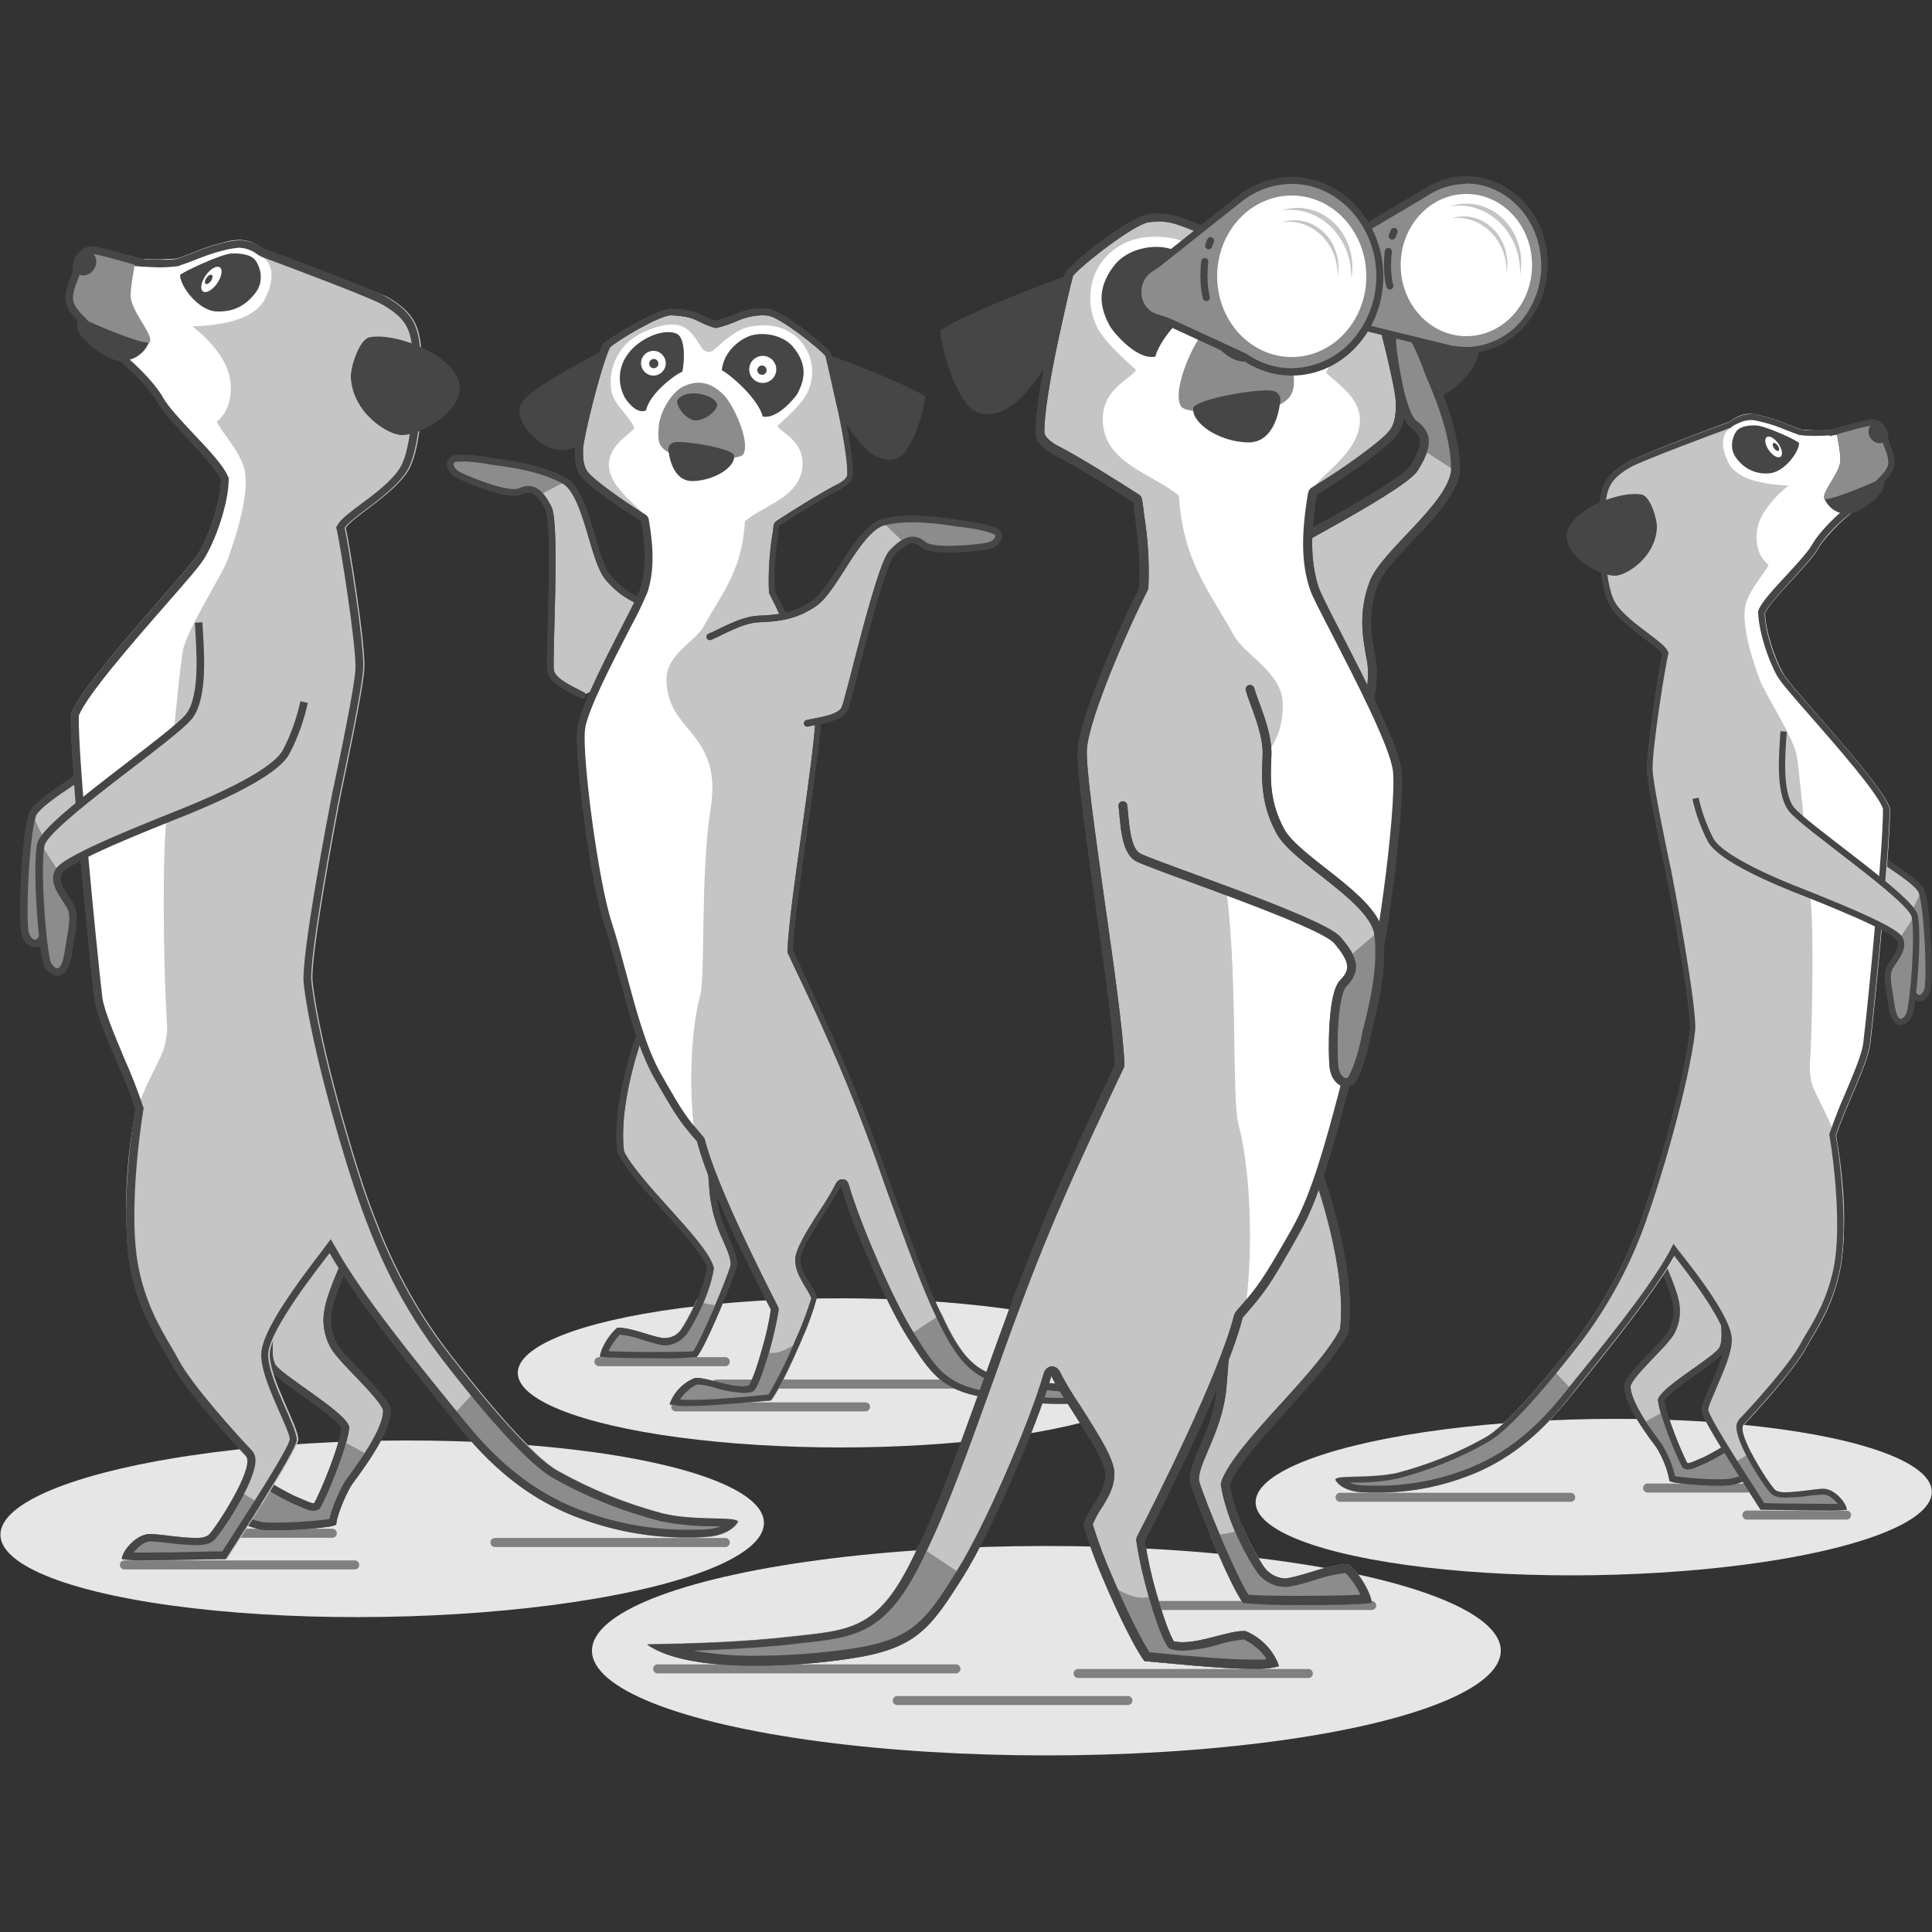 <?xml version="1.0" encoding="utf-8"?>
<!-- Generator: Adobe Illustrator 22.1.0, SVG Export Plug-In . SVG Version: 6.00 Build 0)  -->
<svg version="1.1" id="Layer_1" xmlns="http://www.w3.org/2000/svg" xmlns:xlink="http://www.w3.org/1999/xlink" x="0px" y="0px"
	 viewBox="0 0 500 500" style="enable-background:new 0 0 500 500;" xml:space="preserve">
<rect x="0" y="0" width="500" height="500" fill="#333333" stroke="none"/>
<style type="text/css">
	.st0{fill:#E6E6E6;}
	.st1{fill:none;stroke:#808080;stroke-width:2.34;stroke-linecap:round;stroke-miterlimit:10;}
	.st2{fill:#C5C5C5;stroke:#464646;stroke-width:1.96;stroke-miterlimit:10;}
	.st3{fill:#8C8C8C;}
	.st4{fill:none;stroke:#464646;stroke-width:1.96;stroke-miterlimit:10;}
	.st5{fill:#C5C5C5;}
	.st6{fill:#FFFFFF;}
	.st7{fill:#464646;}
	.st8{fill:#C5C5C5;stroke:#464646;stroke-width:1.63;stroke-miterlimit:10;}
	.st9{fill:none;stroke:#464646;stroke-width:1.63;stroke-miterlimit:10;}
	.st10{fill:#C5C5C5;stroke:#464646;stroke-width:1.71;stroke-linecap:round;stroke-linejoin:round;}
	.st11{fill:none;stroke:#464646;stroke-width:1.71;stroke-linecap:round;stroke-linejoin:round;}
	.st12{fill:#C5C5C5;stroke:#464646;stroke-width:2.27;stroke-linecap:round;stroke-linejoin:round;}
	.st13{fill:none;stroke:#464646;stroke-width:2.27;stroke-linecap:round;stroke-linejoin:round;}
	.st14{fill:none;stroke:#464646;stroke-width:1.84;stroke-linecap:round;stroke-miterlimit:10;}
</style>
<title>Artboard 1</title>
<ellipse transform="matrix(1 -1.623086e-02 1.623086e-02 1 -6.409 1.657)" class="st0" cx="98.9" cy="395.6" rx="98.8" ry="22.8"/>
<ellipse transform="matrix(1 -1.623085e-02 1.623085e-02 1 -6.234 6.744)" class="st0" cx="412.4" cy="387.4" rx="87.5" ry="20.2"/>
<ellipse class="st0" cx="270.8" cy="427.2" rx="117.6" ry="27.1"/>
<ellipse class="st0" cx="217.6" cy="355.3" rx="83.6" ry="19.3"/>
<line class="st1" x1="279" y1="433.1" x2="338.6" y2="433.1"/>
<line class="st1" x1="346.8" y1="387.5" x2="406.5" y2="387.5"/>
<line class="st1" x1="426.4" y1="385.1" x2="452.1" y2="385.1"/>
<line class="st1" x1="452.1" y1="392.1" x2="477.9" y2="392.1"/>
<line class="st1" x1="232.2" y1="440.1" x2="291.9" y2="440.1"/>
<line class="st1" x1="32.2" y1="405" x2="91.8" y2="405"/>
<line class="st1" x1="128.1" y1="399.2" x2="187.7" y2="399.2"/>
<line class="st1" x1="174.9" y1="364.1" x2="224" y2="364.1"/>
<line class="st1" x1="185.4" y1="358.2" x2="256.8" y2="358.2"/>
<line class="st1" x1="155" y1="352.4" x2="187.7" y2="352.4"/>
<line class="st1" x1="60.2" y1="396.8" x2="86" y2="396.8"/>
<line class="st1" x1="295.4" y1="415.5" x2="355" y2="415.5"/>
<line class="st1" x1="170.2" y1="431.9" x2="247.4" y2="431.9"/>
<path class="st2" d="M91.1,323.1c-3.4,7-5.7,13.1-6.1,15.7c-0.7,3.2-0.2,6.4,1.3,9.3c2,3.8,12.2,12.4,13.8,16.5
	c0.6,5.6-8.3,16.8-9.8,19c-1.3,1.9-3.8,7.5-4.2,10.3c-1.6,0.6-15.5,1.6-18.8,0.9c-4.7-1.1-5-2.4-5-2.4l5.1-9.3
	c2.6,1.9,5.4,3.5,8.3,4.9c4.3,1.8,5.1,2.4,6.3,1.8c1.9-3.2,7-15.8,7.4-20.4c-1.6-3.8-16.9-12.6-18.9-15.6s-0.2-10.7-0.2-13.3
	s10.5-28.2,10.5-28.2L91.1,323.1z"/>
<path class="st3" d="M95.2,376.5c-2.1,3.3-4.3,6.1-5,7.1c-1.3,1.9-3.8,7.5-4.2,10.3c-1.6,0.6-15.5,1.6-18.8,0.9
	c-4.7-1.1-5-2.4-5-2.4l5.1-9.3c2.6,1.9,5.4,3.5,8.3,4.9c4.3,1.8,5.1,2.4,6.3,1.8c2.7-5.4,5-11.1,6.7-16.9L95.2,376.5z"/>
<path class="st4" d="M91.1,323.1c-3.4,7-5.7,13.1-6.1,15.7c-0.7,3.2-0.2,6.4,1.3,9.3c2,3.8,12.2,12.4,13.8,16.5
	c0.6,5.6-8.3,16.8-9.8,19c-1.3,1.9-3.8,7.5-4.2,10.3c-1.6,0.6-15.5,1.6-18.8,0.9c-4.7-1.1-5-2.4-5-2.4l5.1-9.3
	c2.6,1.9,5.4,3.5,8.3,4.9c4.3,1.8,5.1,2.4,6.3,1.8c1.9-3.2,7-15.8,7.4-20.4c-1.6-3.8-16.9-12.6-18.9-15.6s-0.2-10.7-0.2-13.3
	s10.5-28.2,10.5-28.2L91.1,323.1z"/>
<path class="st5" d="M55.4,158.4c-0.4,7-0.6,19-5.1,23.8s-40,23.1-41.9,28.6s-2.8,27.4-1.9,30.8c0.6,2.3,3.8,5.1,5.6-1.6
	c1.5-5.6,2.7-8.6,2.3-11.1s-4.7-7.2-2.3-10.5s27-9.6,29.4-10.3s28.3-7,32.7-13.8c2.5-3.8,4.5-7.9,6-12.2"/>
<path class="st3" d="M8.4,210.9c-1.9,5.5-2.8,27.4-1.9,30.8c0.6,2.3,3.8,5.1,5.6-1.6c1.5-5.6,2.7-8.6,2.3-11.1s-4.7-7.2-2.3-10.5"/>
<path class="st4" d="M55.4,158.4c-0.4,7-0.6,19-5.1,23.8s-40,23.1-41.9,28.6s-2.8,27.4-1.9,30.8c0.6,2.3,3.8,5.1,5.6-1.6
	c1.5-5.6,2.7-8.6,2.3-11.1s-4.7-7.2-2.3-10.5s27-9.6,29.4-10.3s28.3-7,32.7-13.8c2.5-3.8,4.5-7.9,6-12.2"/>
<g id="Body">
	<path class="st6" d="M68.5,64.6c-2.6-1.6-4.6-3.3-9.7-2.1c-6.4,1.6-6.3,2-12.9,4.4c-5.5,0.5-11.1,0.2-16.5-0.9
		c1.5,4.1,0.4,18.5-1.8,24.9c3.3,1.7,10.7,8.6,13.1,12.9c2.7,5,15,16.1,16.6,20.3c-0.2,5.5-2.9,13.9-5.7,18.8s-30.3,33.5-33.2,41.9
		c-0.4,9.7,4.6,60.7,6.1,73.8c1,6.6,8.3,20.6,10.6,28.3c-1.4,8.1-3.7,28-1.4,40.7s8.1,20.4,10.7,25.2c3.7,7,15.8,20.2,19.3,23.9
		c2.6,2.7-7.7,20.1-9.6,21.8s-11.9-1.7-15.3-1.6s-7.2,4.5-7.2,6.5c1.5,0.7,23.9,0,26.9,0c1.7-2.8,18.4-28,18.4-30.9
		c0-3.5-7.4-15.6-7.4-22c0-6.2,13.6-23.3,15.9-26.3c6.8,12,20.9,29.4,31.4,42.4c5.1,6.3,15.3,19.8,33.8,26.4
		c10.3,3.8,21.3,5.4,32.3,4.7c3.4-0.2,6.7-1.6,8-3.8c0.4-1.6-11.1-0.2-19.3-2.2c-9.5-2.5-18.6-6.2-27.2-11
		c-8.9-4.9-27.6-29.5-29.6-32.1c-11.2-15-16.4-28.9-19.4-37c-3.4-9.1-12.9-40.5-14.8-57.6c-0.7-6.3,6.3-43.4,7.4-48.7
		c1-4.9,5.8-27.2,6-32.4c0.3-6.4-3.9-32.4-4.8-36.3c1.5-2.6,12.4-8.7,16.1-14.7c4.5-7.4,3.8-28,3.4-31.9c-0.6-5.7-1.9-9.2-8.8-13.2
		C95.7,74.7,68.5,64.6,68.5,64.6z"/>
	<path class="st5" d="M67.4,66.2c3.6,1.8,3.6,6.3,1.2,11.1c-3,5.8-11.7,6.8-18.8,7.2c3.4,2.5,7.6,7,9.1,11.2s1.2,10.3-2.8,13.4
		c1.2,2.7,5.6,7.2,7,11.8c2,6.6-2.7,19.8-4.3,24.2c-1.6,4.2-10.5,17.9-11.5,23.4s-4.4,41.7-4.7,50.8c-0.4,8.8-0.3,31.7,0.6,45.5
		c0.2,3-0.4,5.9-1.6,8.6c-2.6,5.6-6.1,11.5-7.2,18c-1.4,8.1-2.9,23.5-0.5,36.2s8.1,20.4,10.7,25.2c3.7,7,15.8,20.2,19.4,23.9
		c2.6,2.7-7.7,20.1-9.6,21.8s-11.9-1.7-15.3-1.6s-7.2,4.5-7.2,6.5c1.5,0.7,23.9,0,26.9,0c1.7-2.8,18.4-28,18.4-30.9
		c0-3.5-7.4-15.6-7.4-22c0-6.2,13.6-23.3,15.9-26.3c6.8,12,20.9,29.4,31.4,42.4c5.1,6.3,15.3,19.8,33.8,26.4
		c10.3,3.8,21.3,5.4,32.3,4.7c3.4-0.2,6.7-1.6,8-3.8c0.4-1.6-11.1-0.2-19.3-2.2c-9.5-2.5-18.6-6.2-27.2-11
		c-8.9-4.9-27.6-29.5-29.6-32.1c-11.2-15-16.4-28.9-19.4-37c-3.4-9.1-12.9-40.5-14.8-57.6c-0.7-6.3,6.3-43.4,7.4-48.7
		c1-4.9,5.8-27.2,6-32.4c0.3-6.4-3.9-32.4-4.8-36.3c1.5-2.6,12.4-8.7,16.1-14.7c4.5-7.4,3.8-28,3.4-31.9c-0.6-5.7-1.9-9.2-8.8-13.2
		C95.7,74.7,67.4,66.2,67.4,66.2z"/>
	<path class="st3" d="M116.8,366.7c5.1,6.3,15.3,19.8,33.8,26.4c10.3,3.8,21.3,5.4,32.3,4.7c3.4-0.2,6.7-1.6,8-3.8
		c0.4-1.6-11.1-0.2-19.3-2.2c-9.5-2.5-18.6-6.2-27.2-11c-5.4-3-14.3-13.1-21-21.2"/>
	<path class="st3" d="M61.5,385.6c-2.6,5.1-6.4,10.7-7.5,11.7c-2,1.8-11.8-0.4-15.2-0.3s-7.2,4.5-7.2,6.5c1.5,0.7,23.8,0,26.9,0
		c0.8-1.3,4.9-7.6,9.1-14.1"/>
	<path class="st7" d="M61.9,64.1c1.8,0.1,3.4,0.7,4.8,1.8l0.7,0.4l0.2,0.1l0.2,0.1c7.5,2.8,27.8,10.4,31.1,12.3
		c6.1,3.5,7.3,6.3,7.8,11.6c0.4,4.7,0.8,24.2-3.2,30.7c-2,3.3-6.6,6.8-10.3,9.5c-3.2,2.4-5.1,3.9-5.8,5.2l-0.4,0.7l0.2,0.8
		c0.9,3.9,5,29.6,4.8,35.8c-0.2,4.5-4,22.8-5.5,29.8c-0.2,1-0.4,1.8-0.5,2.3c-0.8,4.1-8.2,42.5-7.4,49.3c1.9,17,11.3,48.4,14.9,58
		v0.1c3.1,8.3,8.3,22.3,19.6,37.4c0.8,1.1,20.5,27.3,30.2,32.6c8.7,4.9,18,8.6,27.7,11.1c4.5,0.9,9,1.3,13.6,1.3l1.9,0
		c-1.2,0.5-2.4,0.7-3.7,0.8c-1.7,0.1-3.4,0.1-5,0.1c-9,0-18-1.6-26.5-4.7c-17.1-6.1-26.9-18.3-32.2-24.8l-0.8-1
		c-10.3-12.7-24.5-30.1-31.2-42.1l-1.5-2.6l-1.8,2.4l-0.5,0.7c-10.7,13.8-15.7,22.3-15.7,26.8c0,4.1,2.5,9.8,4.7,14.8
		c1.2,2.7,2.7,6,2.7,7.1c-0.4,2-5.8,10.9-16,26.7l-1.5,2.3c-1.3,0-3.5,0-6,0.1c-4.1,0.1-9.2,0.2-13.2,0.2c-1.6,0-2.8,0-3.7,0
		c1-1.4,2.8-2.9,4.3-2.9l0,0c1,0,2.7,0.2,4.4,0.4c2.4,0.3,4.8,0.5,7.3,0.6c2.3,0,3.8-0.4,4.7-1.2c1.8-1.6,10.6-14.8,10.8-20.4
		c0.1-1.1-0.2-2.1-0.9-2.9c-3.8-4-15.5-16.9-19-23.5c-0.5-1-1.1-2-1.8-3.2c-2.9-4.9-6.9-11.6-8.7-21.5c-2.2-12.1,0-31.5,1.4-40
		l0.1-0.5l-0.2-0.4c-1.4-4.2-3-8.3-4.8-12.3c-2.5-6-5.1-12.1-5.7-15.7c-1.6-13.7-6.4-62.9-6.1-73.1c2-5.1,13.5-18.4,22-28.1
		c6.3-7.2,9.9-11.3,10.9-13.3c2.8-4.9,5.8-13.6,5.9-19.7v-0.4l-0.2-0.4c-1-2.5-4.5-6.4-8.7-10.8c-3.4-3.6-6.9-7.4-8.1-9.6
		c-2.2-4-8.5-10.2-12.5-12.9c1.6-5.9,2.5-15.8,1.9-21.5c3.1,0.4,6.3,0.6,9.5,0.7c1.6,0,3.2-0.1,4.8-0.3h0.2l0.2-0.1
		c2.3-0.8,3.9-1.4,5.1-1.9c2.5-1,5-1.8,7.7-2.4C60.1,64.3,61,64.2,61.9,64.1 M61.9,62.2c-1.1,0-2.1,0.2-3.2,0.4
		c-6.4,1.6-6.3,2-12.9,4.4c-1.5,0.2-3,0.3-4.5,0.2c-4,0-8-0.3-12-1.1c1.5,4.1,0.4,18.5-1.8,24.9c3.3,1.7,10.7,8.6,13.1,12.9
		c2.7,5,15,16.1,16.6,20.3c-0.2,5.5-2.9,13.9-5.7,18.8s-30.3,33.5-33.2,41.9c-0.4,9.7,4.6,60.7,6.1,73.8c1,6.6,8.3,20.6,10.6,28.3
		c-1.4,8.1-3.7,28-1.4,40.7s8.1,20.4,10.7,25.2c3.7,7,15.8,20.2,19.3,23.9c2.6,2.7-7.8,18.8-9.7,20.5c-1,0.6-2.2,0.8-3.4,0.7
		c-3.8,0-9.3-1-11.7-1h-0.1c-3.5,0-7.2,4.5-7.2,6.5c2.2,0.3,4.4,0.4,6.6,0.3c6.7,0,16.5-0.3,19.6-0.3h0.7c1.7-2.8,18.4-28,18.4-30.9
		c0-3.5-7.4-15.6-7.4-22c0-6.2,13.6-23.3,15.9-26.3c6.8,12,20.9,29.4,31.4,42.4c5.1,6.3,15.3,19.8,33.8,26.4
		c8.7,3.2,17.9,4.8,27.2,4.8c1.7,0,3.4,0,5.2-0.2c3.4-0.2,6.7-1.6,8-3.8c0.4-1.6-11.1-0.2-19.3-2.2c-9.5-2.5-18.6-6.2-27.2-11
		c-8.9-4.9-27.6-29.5-29.6-32.1c-11.2-15-16.4-28.9-19.4-37c-3.4-9.1-12.9-40.5-14.8-57.6c-0.7-6.3,6.3-43.4,7.4-48.7
		c1-4.9,5.8-27.2,6-32.4c0.3-6.4-3.9-32.4-4.8-36.3c1.5-2.6,12.4-8.7,16.1-14.7c4.5-7.4,3.8-28,3.4-31.9c-0.6-5.7-1.9-9.2-8.8-13.2
		c-4.2-2.4-31.4-12.4-31.4-12.4C66.5,63.4,64.9,62.1,61.9,62.2L61.9,62.2z"/>
</g>
<g id="face">
	<path class="st7" d="M23.2,64.7c1.4-0.3,9.7,1.3,11.6,1.8c0.1,2.1-1,5.6-1.2,9.7s4.9,8.9,5,12.3c-1.2,3-4.1,5-7.4,4.9
		c-3.7,0-11.3-6-11.3-8.8c0-1.4,0.4-2,0-2.9c-0.6-1.5-2.3-1.4-2.3-4.5c0-2.8,1.6-5.1,1.8-6.6s0.1-2,0.3-2.8
		C20.5,66.3,21.7,65.1,23.2,64.7z"/>
	<path class="st3" d="M38.8,88.5c0.9-2.1-5.2-8.2-5-12.3s1.3-7.6,1.2-9.7C33,66,24.7,64.4,23.2,64.7c-1.5,0.5-2.7,1.6-3.2,3.1
		c-0.2,0.7,0,1.3-0.3,2.8s-1.8,3.8-1.8,6.6c0,3.1,1.8,3.7,2.3,4.5S38.1,89.9,38.8,88.5z"/>
	<path class="st4" d="M37.2,68.1c-1.9-0.4-12.6-3.7-14-3.4c-1.5,0.5-2.7,1.6-3.2,3.1c-0.2,0.7,0,1.3-0.3,2.8s-1.8,3.8-1.8,6.6
		c0,3.1,3.7,5.7,4.1,6.5"/>
	<path class="st7" d="M23.2,64.7c-0.7-0.5-2.9,1.3-3.5,2.9c-0.2,0.7-0.6,2.6-0.1,3C23,73.2,27.4,67.8,23.2,64.7z"/>
	<path class="st7" d="M46.6,71.2c0,2.8,4.7,9.2,9.4,9.4s7.7-1.7,10.1-4.8s1.2-6.7,0.1-8.3s-3.8-2-6.3-1.9
		C57,65.8,46.6,70.7,46.6,71.2z"/>
	<ellipse transform="matrix(0.573 -0.82 0.82 0.573 -35.916 75.739)" class="st6" cx="54.7" cy="72.3" rx="3.8" ry="1.8"/>
	<ellipse transform="matrix(0.573 -0.82 0.82 0.573 -36.21 75.162)" class="st7" cx="54" cy="72.3" rx="1.4" ry="0.7"/>
	<path class="st7" d="M95.6,87.3c7.2-1.5,25.4,5.7,23.2,14.7c-1.3,5.4-9.8,10.5-14.7,10.6c-3.5,0.1-12.8-5.6-13.3-14.9
		C90.7,94.7,93.1,87.8,95.6,87.3z"/>
</g>
<path class="st5" d="M51.4,161.1c0.4,7,1.5,19-2.4,24.2s-37.1,27.5-38.4,33.2s0.4,27.6,1.6,30.8c0.9,2.2,4.3,4.6,5.4-2.3
	c0.9-5.7,1.7-8.8,1.1-11.3s-5.5-6.7-3.5-10.2s25.7-12.6,28-13.6s27.3-10.2,30.9-17.4c2.1-4,3.6-8.3,4.6-12.8"/>
<path class="st3" d="M10.6,218.5c-1.3,5.7,0.4,27.6,1.6,30.8c0.9,2.2,4.3,4.6,5.4-2.3c0.9-5.7,1.7-8.8,1.1-11.3s-5.5-6.7-3.5-10.1"
	/>
<path class="st4" d="M51.4,161.1c0.4,7,1.5,19-2.4,24.2s-37.1,27.5-38.4,33.2s0.4,27.6,1.6,30.8c0.9,2.2,4.3,4.6,5.4-2.3
	c0.9-5.7,1.7-8.8,1.1-11.3s-5.5-6.7-3.5-10.2s25.7-12.6,28-13.6s27.3-10.2,30.9-17.4c2.1-4,3.6-8.3,4.6-12.8"/>
<path class="st8" d="M428.6,323.9c2.8,5.8,4.7,10.9,5.1,13.1c0.5,2.6,0.2,5.3-1.1,7.7c-1.6,3.1-10.2,10.3-11.4,13.7
	c-0.5,4.6,6.9,14,8.2,15.8c1.6,2.6,2.8,5.5,3.4,8.5c1.4,0.5,12.9,1.4,15.6,0.7c3.9-0.9,4.2-2,4.2-2l-4.3-7.7
	c-2.2,1.6-4.5,2.9-6.9,4.1c-3.5,1.5-4.3,2-5.3,1.5c-1.5-2.6-5.8-13.1-6.2-17c1.4-3.2,14.1-10.4,15.7-13s0.2-8.9,0.2-11.1
	s-8.7-23.4-8.7-23.4L428.6,323.9z"/>
<path class="st3" d="M425.2,368.3c1.8,2.7,3.6,5.1,4.1,5.9c1.6,2.6,2.8,5.5,3.4,8.5c1.4,0.5,12.9,1.4,15.6,0.7c3.9-0.9,4.2-2,4.2-2
	l-4.3-7.7c-2.2,1.6-4.5,2.9-6.9,4.1c-3.5,1.5-4.3,2-5.3,1.5c-2.3-4.5-4.1-9.2-5.5-14L425.2,368.3z"/>
<path class="st9" d="M428.6,323.9c2.8,5.8,4.7,10.9,5.1,13.1c0.5,2.6,0.2,5.3-1.1,7.7c-1.6,3.1-10.2,10.3-11.4,13.7
	c-0.5,4.6,6.9,14,8.2,15.8c1.6,2.6,2.8,5.5,3.4,8.5c1.4,0.5,12.9,1.4,15.6,0.7c3.9-0.9,4.2-2,4.2-2l-4.3-7.7
	c-2.2,1.6-4.5,2.9-6.9,4.1c-3.5,1.5-4.3,2-5.3,1.5c-1.5-2.6-5.8-13.1-6.2-17c1.4-3.2,14.1-10.4,15.7-13s0.2-8.9,0.2-11.1
	s-8.7-23.4-8.7-23.4L428.6,323.9z"/>
<path class="st5" d="M458.2,187.1c0.3,5.8,0.5,15.8,4.3,19.8s33.2,19.2,34.8,23.8s2.3,22.8,1.5,25.5c-0.5,1.9-3.1,4.2-4.6-1.4
	c-1.2-4.6-2.2-7.1-1.9-9.2s3.9-6,1.9-8.7s-22.4-8-24.4-8.6s-23.5-5.8-27.1-11.4c-2.1-3.1-3.8-6.5-5-10.1"/>
<path class="st3" d="M497.3,230.7c1.6,4.6,2.3,22.8,1.5,25.5c-0.5,1.9-3.1,4.2-4.6-1.4c-1.2-4.6-2.2-7.1-1.9-9.2s3.9-6,1.9-8.7"/>
<path class="st9" d="M458.2,187.1c0.3,5.8,0.5,15.8,4.3,19.8s33.2,19.2,34.8,23.8s2.3,22.8,1.5,25.5c-0.5,1.9-3.1,4.2-4.6-1.4
	c-1.2-4.6-2.2-7.1-1.9-9.2s3.9-6,1.9-8.7s-22.4-8-24.4-8.6s-23.5-5.8-27.1-11.4c-2.1-3.1-3.8-6.5-5-10.1"/>
<g id="Body-2">
	<path class="st6" d="M447.4,109.2c2.1-1.3,3.9-2.8,8.1-1.7c5.3,1.3,5.2,1.7,10.8,3.7c4.6,0.4,9.2,0.2,13.7-0.7
		c-1.3,3.4-0.3,15.3,1.5,20.7c-2.8,1.4-8.9,7.2-10.9,10.7c-2.3,4.2-12.5,13.4-13.8,16.8c0.1,4.6,2.4,11.5,4.7,15.6
		s25.1,27.8,27.6,34.8c0.3,8.1-3.8,50.4-5.1,61.3c-0.8,5.5-6.9,17.1-8.8,23.5c1.1,6.7,3.1,23.2,1.2,33.8s-6.7,16.9-8.9,21
		c-3.1,5.8-13.1,16.8-16.1,19.9c-2.1,2.2,6.4,16.7,8,18.1s9.9-1.4,12.7-1.4s6,3.8,6,5.4c-1.2,0.6-19.8,0-22.3,0
		c-1.4-2.3-15.3-23.3-15.3-25.7c0-2.9,6.2-13,6.2-18.2s-11.3-19.4-13.2-21.8c-5.7,10-17.4,24.4-26.1,35.2
		c-4.2,5.2-12.8,16.4-28.1,22c-8.6,3.2-17.7,4.5-26.9,3.9c-2.8-0.2-5.6-1.3-6.6-3.2c-0.3-1.3,9.2-0.2,16.1-1.8
		c7.9-2.1,15.5-5.1,22.6-9.1c7.4-4.1,23-24.5,24.6-26.7c6.9-9.4,12.3-19.7,16.1-30.7c2.8-7.6,10.8-33.7,12.3-47.9
		c0.6-5.2-5.2-36.1-6.1-40.4c-0.9-4.1-4.8-22.6-5-26.9c-0.2-5.3,3.2-26.9,4-30.2c-1.3-2.2-10.3-7.2-13.4-12.2
		c-3.7-6.1-3.2-23.3-2.9-26.5c0.5-4.7,1.6-7.7,7.3-10.9C424.8,117.5,447.4,109.2,447.4,109.2z"/>
	<path class="st5" d="M448.3,110.5c-3,1.5-3,5.2-1,9.2c2.5,4.8,9.7,5.6,15.6,6c-2.9,2.1-6.3,5.9-7.6,9.3s-1,8.6,2.4,11.2
		c-1,2.2-4.6,5.9-5.8,9.8c-1.7,5.5,2.2,16.4,3.6,20.1c1.3,3.5,8.7,14.8,9.5,19.5s3.6,34.6,3.9,42.2c0.3,7.3,0.2,26.3-0.5,37.8
		c-0.1,2.5,0.3,4.9,1.4,7.1c2.2,4.6,5.1,9.6,6,15c1.1,6.7,2.4,19.5,0.5,30.1s-6.7,16.9-8.9,21c-3.1,5.8-13.1,16.8-16.1,19.9
		c-2.1,2.2,6.4,16.7,8,18.1s9.9-1.4,12.7-1.4s6,3.8,6,5.4c-1.2,0.6-19.8,0-22.3,0c-1.4-2.3-15.3-23.3-15.3-25.7
		c0-2.9,6.2-13,6.2-18.2s-11.3-19.4-13.2-21.9c-5.7,10-17.4,24.4-26.1,35.2c-4.2,5.2-12.8,16.4-28.1,22c-8.6,3.2-17.7,4.5-26.9,3.9
		c-2.8-0.2-5.6-1.3-6.6-3.2c-0.3-1.3,9.2-0.2,16.1-1.8c7.9-2.1,15.5-5.1,22.6-9.1c7.4-4.1,23-24.5,24.6-26.7
		c6.9-9.4,12.3-19.7,16.1-30.7c2.8-7.6,10.8-33.7,12.3-47.9c0.6-5.2-5.2-36.1-6.1-40.4c-0.9-4.1-4.8-22.6-5-26.9
		c-0.2-5.3,3.2-26.9,4-30.2c-1.3-2.2-10.3-7.2-13.4-12.2c-3.7-6.1-3.2-23.3-2.9-26.5c0.5-4.7,1.6-7.7,7.3-10.9
		C424.8,117.5,448.3,110.5,448.3,110.5z"/>
	<path class="st3" d="M407.3,360.2c-4.2,5.2-12.8,16.4-28.1,22c-8.6,3.2-17.7,4.5-26.9,3.9c-2.8-0.2-5.6-1.3-6.6-3.2
		c-0.3-1.3,9.2-0.2,16.1-1.8c7.9-2.1,15.5-5.1,22.6-9.1c4.5-2.5,11.9-10.9,17.4-17.6"/>
	<path class="st3" d="M453.2,375.9c2.2,4.3,5.3,8.9,6.2,9.7c1.6,1.5,9.8-0.3,12.6-0.3s6,3.8,6,5.4c-1.2,0.6-19.8,0-22.3,0
		c-0.7-1.1-4.1-6.3-7.5-11.8"/>
	<path class="st7" d="M452.9,108.7L452.9,108.7c0.8,0,1.5,0.1,2.2,0.3c2.2,0.5,4.3,1.1,6.4,2c1,0.4,2.3,0.9,4.2,1.6h0.1h0.1
		c1.3,0.2,2.7,0.2,4,0.2c2.6,0,5.3-0.2,7.9-0.5c-0.4,6,0.2,12,1.6,17.9c-3.3,2.2-8.5,7.3-10.4,10.7c-1,1.8-3.9,5-6.7,8
		c-3.4,3.7-6.4,6.9-7.2,9l-0.1,0.3v0.3c0.2,5.1,2.6,12.3,4.9,16.4c0.9,1.6,3.9,5.1,9.1,11c7,8,16.6,19,18.3,23.3
		c0.2,8.5-3.7,49.4-5.1,60.8c-0.4,3-2.6,8.1-4.7,13.1c-1.5,3.3-2.8,6.8-4,10.2l-0.1,0.4l0.1,0.4c1.2,7.1,3,23.2,1.2,33.2
		c-1.5,8.2-4.8,13.8-7.2,17.8c-0.6,1-1.1,1.8-1.5,2.6c-2.9,5.5-12.6,16.2-15.8,19.5c-0.6,0.7-0.9,1.5-0.8,2.4c0.2,4.7,7.5,15.6,9,17
		c0.8,0.7,2,1,3.9,1c2-0.1,4-0.2,6-0.5c1.5-0.2,2.9-0.3,3.7-0.3c1.3,0,2.7,1.3,3.6,2.4c-0.7,0-1.7,0-3.1,0c-3.3,0-7.5-0.1-10.9-0.1
		c-2.1,0-3.9-0.1-5-0.1l-1.2-1.9c-8.5-13.1-13-20.6-13.3-22.2c0-1,1.3-3.7,2.2-5.9c1.8-4.2,3.9-8.9,3.9-12.3
		c0-3.7-4.1-10.8-13.1-22.2l-0.5-0.6l-1.5-2l-1.2,2.3c-5.6,10-17.4,24.4-26,35l-0.6,0.8c-4.4,5.4-12.5,15.5-26.8,20.6
		c-7,2.6-14.5,3.9-22,3.9c-1.4,0-2.8,0-4.2-0.1c-1-0.1-2.1-0.3-3.1-0.7h1.5c3.8,0,7.5-0.3,11.2-1.1c8-2.1,15.8-5.2,23-9.3
		c8.1-4.4,24.4-26.2,25.1-27.1c7-9.5,12.5-20,16.3-31.1v-0.1c3-8,10.8-34.1,12.4-48.2c0.6-5.7-5.4-37.5-6.1-41
		c-0.1-0.5-0.2-1.1-0.4-1.9c-1.2-5.7-4.4-21-4.5-24.7c-0.2-5.1,3.2-26.5,4-29.7l0.1-0.6l-0.3-0.6c-0.6-1.1-2.2-2.3-4.8-4.3
		c-3.1-2.3-6.9-5.2-8.6-7.9c-3.3-5.4-3-21.6-2.6-25.5c0.4-4.4,1.4-6.8,6.5-9.7c2.8-1.6,19.6-7.9,25.9-10.2l0.1-0.1l0.1-0.1
		c0.2-0.1,0.4-0.2,0.6-0.4C450,109.4,451.4,108.8,452.9,108.7 M452.8,107.2c-2.4,0-3.8,1.1-5.5,2.1c0,0-22.6,8.3-26.1,10.3
		c-5.7,3.3-6.9,6.2-7.3,10.9c-0.3,3.2-0.9,20.4,2.9,26.5c3,5,12.1,10,13.4,12.2c-0.8,3.2-4.2,24.8-4,30.2c0.2,4.4,4.1,22.8,5,26.9
		c0.9,4.4,6.7,35.2,6.1,40.5c-1.6,14.2-9.5,40.3-12.3,47.9c-3.8,11-9.2,21.4-16.1,30.7c-1.6,2.1-17.1,22.6-24.6,26.7
		c-7.1,4-14.7,7-22.6,9.1c-6.8,1.6-16.4,0.5-16.1,1.8c1,1.9,3.8,3,6.6,3.2c1.5,0.1,2.9,0.1,4.3,0.1c7.7,0,15.3-1.3,22.6-4
		c15.4-5.5,23.9-16.7,28.1-22c8.7-10.9,20.5-25.3,26.1-35.3c1.9,2.5,13.2,16.7,13.2,21.8s-6.2,15.4-6.2,18.2
		c0,2.4,13.9,23.4,15.3,25.7h0.5c2.6,0,10.7,0.2,16.3,0.2c1.8,0.1,3.7,0,5.5-0.2c0-1.7-3.1-5.4-6-5.4l0,0c-2,0-6.6,0.9-9.7,0.9
		c-1,0.1-2-0.1-2.8-0.6c-1.6-1.5-10.2-14.8-8.1-17c2.9-3.1,13-14.1,16.1-19.9c2.1-4,7-10.5,8.9-21s0-27.1-1.2-33.8
		c1.9-6.4,8-18,8.8-23.5c1.3-10.9,5.4-53.2,5.1-61.3c-2.4-7-25.2-30.7-27.6-34.8s-4.6-11-4.7-15.6c1.4-3.4,11.5-12.7,13.8-16.8
		c1.9-3.6,8.1-9.3,10.9-10.7c-1.8-5.3-2.7-17.2-1.5-20.7c-3.3,0.6-6.6,1-10,0.9c-1.2,0-2.5,0-3.7-0.2c-5.5-2-5.4-2.4-10.8-3.7
		C454.6,107.2,453.7,107.1,452.8,107.2L452.8,107.2z"/>
</g>
<g id="face-2">
	<path class="st7" d="M485,109.2c-1.2-0.3-8.1,1.1-9.7,1.5c-0.1,1.7,0.8,4.6,1,8s-4,7.4-4.2,10.2c1,2.5,3.4,4.2,6.1,4.1
		c3,0,9.4-5,9.4-7.3c0-1.2-0.3-1.7,0-2.4c0.5-1.2,1.9-1.2,1.9-3.7c0-2.3-1.3-4.2-1.5-5.5s-0.1-1.7-0.3-2.3
		C487.3,110.5,486.3,109.6,485,109.2z"/>
	<path class="st3" d="M472.1,129c-0.8-1.7,4.3-6.8,4.2-10.2s-1.1-6.3-1-8c1.6-0.4,8.5-1.8,9.7-1.5c1.3,0.4,2.3,1.3,2.7,2.6
		c0.2,0.6,0,1.1,0.3,2.3s1.5,3.2,1.5,5.5c0,2.6-1.5,3.1-1.9,3.7S472.6,130.2,472.1,129z"/>
	<path class="st9" d="M473.4,112.1c1.6-0.4,10.5-3.1,11.6-2.8c1.3,0.4,2.3,1.3,2.7,2.6c0.2,0.6,0,1.1,0.3,2.3s1.5,3.2,1.5,5.5
		c0,2.6-3,4.7-3.4,5.4"/>
	<path class="st7" d="M485,109.2c0.6-0.4,2.4,1.1,2.9,2.4c0.2,0.6,0.5,2.2,0.1,2.5C485.2,116.3,481.5,111.8,485,109.2z"/>
	<path class="st7" d="M465.6,114.7c0,2.3-3.9,7.6-7.8,7.8c-3.3,0.3-6.5-1.2-8.4-3.9c-2-2.5-1-5.6-0.1-6.9s3.1-1.7,5.2-1.6
		C457,110.2,465.6,114.2,465.6,114.7z"/>
	<ellipse transform="matrix(0.82 -0.573 0.573 0.82 16.556 283.768)" class="st6" cx="458.8" cy="115.6" rx="1.5" ry="3.1"/>
	<ellipse transform="matrix(0.82 -0.573 0.573 0.82 16.662 284.108)" class="st7" cx="459.4" cy="115.6" rx="0.6" ry="1.2"/>
	<path class="st7" d="M424.9,128c-6-1.2-21.1,4.7-19.3,12.2c1.1,4.5,8.2,8.7,12.2,8.8c2.9,0.1,10.6-4.6,11-12.4
		C428.9,134.1,427,128.4,424.9,128z"/>
</g>
<path class="st5" d="M461.6,189.3c-0.4,5.8-1.3,15.8,2,20.1s30.8,22.9,31.9,27.6s-0.3,22.9-1.4,25.6c-0.8,1.9-3.6,3.8-4.5-1.9
	c-0.7-4.7-1.4-7.3-0.9-9.4s4.6-5.5,2.9-8.4s-21.4-10.5-23.3-11.3s-22.7-8.4-25.7-14.4c-1.7-3.4-3-6.9-3.8-10.6"/>
<path class="st3" d="M495.5,237c1.1,4.7-0.3,22.9-1.4,25.6c-0.8,1.9-3.6,3.8-4.5-1.9c-0.7-4.7-1.4-7.3-0.9-9.4s4.6-5.5,2.9-8.4"/>
<path class="st9" d="M461.6,189.3c-0.4,5.8-1.3,15.8,2,20.1s30.8,22.9,31.9,27.6s-0.3,22.9-1.4,25.6c-0.8,1.9-3.6,3.8-4.5-1.9
	c-0.7-4.7-1.4-7.3-0.9-9.4s4.6-5.5,2.9-8.4s-21.4-10.5-23.3-11.3s-22.7-8.4-25.7-14.4c-1.7-3.4-3-6.9-3.8-10.6"/>
<g id="leg">
	<path class="st5" d="M169.4,350.6c-5.6,0-11-0.1-13.2-0.3c0.8-2.2,2.1-4.3,3.8-5.9c2.2,0.2,4.4,0.7,6.5,1.4
		c1.6,0.5,3.2,0.9,4.8,1.2c0.3,0,0.5,0.1,0.8,0.1c2-0.1,3.9-1.1,5-2.9c1.4-2,5.5-9.2,6.6-16.2c0-0.1,0-0.3,0-0.4
		c-1.2-3.5-6.1-9-11.3-14.7c-4.9-5.4-9.9-11.1-11.9-15.1c-1.4-11.1,3.7-26.6,5.3-31.1l17.1,17.3c0.1,2.4,0.8,17.2,1.5,25
		c0.5,4.1,1.6,8,3.4,11.7c1.1,2.6,2.1,4.9,1.9,6.7c-1.2,4.1-7.8,20-10.1,22.9C178.4,350.6,174.5,350.7,169.4,350.6L169.4,350.6z"/>
	<path class="st7" d="M166.2,268.4l16,16.1c0.1,3.2,0.8,17.1,1.5,24.7c0.5,4.1,1.7,8.2,3.5,12c1.1,2.5,2,4.6,1.9,6.2
		c-1.3,4.4-7.5,19-9.7,22.3c-1.3,0.1-4.5,0.2-9.9,0.2c-5.1,0-9.5-0.1-12-0.2c0.7-1.6,1.7-3,2.9-4.3c2,0.2,4.1,0.7,6,1.4
		c1.6,0.5,3.2,1,4.9,1.3c0.3,0.1,0.6,0.1,0.9,0.1c2.3-0.1,4.4-1.3,5.7-3.2c1.4-2,5.6-9.4,6.8-16.5c0-0.3,0-0.6-0.1-0.8
		c-1.2-3.7-6.2-9.2-11.4-15c-4.8-5.3-9.8-10.9-11.7-14.7C160.2,287.7,164.3,274,166.2,268.4 M165.6,265.3c0,0-7.6,19.5-5.8,32.9
		c3.9,8.3,20.9,23.2,23.2,29.8c-1.1,6.8-5.2,13.9-6.5,15.8c-0.9,1.5-2.5,2.4-4.2,2.5c-0.2,0-0.4,0-0.7,0c-3.8-0.6-8-2.7-11.8-2.7
		c-2.5,2.1-4.4,5.8-4.5,7.5c1.3,0.3,8,0.4,14.2,0.4c3.6,0.1,7.2,0,10.8-0.3c2.2-2.4,9.2-19.4,10.4-23.5c0.5-4.2-4.6-10.1-5.3-18.6
		s-1.5-25.2-1.5-25.2L165.6,265.3L165.6,265.3z"/>
	<path class="st3" d="M180.4,336.2c-1.2,2.6-2.5,5.2-4,7.6c-1,1.7-2.9,2.7-4.9,2.5c-3.8-0.6-8-2.7-11.8-2.7
		c-2.5,2.1-4.4,5.8-4.5,7.5c2.3,0.5,22.2,0.6,25.1,0.1c1.2-1.4,4.1-7.5,6.5-13.3C186.7,337.9,181.3,337.7,180.4,336.2z"/>
	<path class="st7" d="M166.2,268.4l16,16.1c0.1,3.2,0.8,17.1,1.5,24.7c0.5,4.1,1.7,8.2,3.5,12c1.1,2.5,2,4.6,1.9,6.2
		c-1.3,4.4-7.5,19-9.7,22.3c-1.3,0.1-4.5,0.2-9.9,0.2c-5.1,0-9.5-0.1-12-0.2c0.7-1.6,1.7-3,2.9-4.3c2,0.2,4.1,0.7,6,1.4
		c1.6,0.5,3.2,1,4.9,1.3c0.3,0.1,0.6,0.1,0.9,0.1c2.3-0.1,4.4-1.3,5.7-3.2c1.4-2,5.6-9.4,6.8-16.5c0-0.3,0-0.6-0.1-0.8
		c-1.2-3.7-6.2-9.2-11.4-15c-4.8-5.3-9.8-10.9-11.7-14.7C160.2,287.7,164.3,274,166.2,268.4 M165.6,265.3c0,0-7.6,19.5-5.8,32.9
		c3.9,8.3,20.9,23.2,23.2,29.8c-1.1,6.8-5.2,13.9-6.5,15.8c-0.9,1.5-2.5,2.4-4.2,2.5c-0.2,0-0.4,0-0.7,0c-3.8-0.6-8-2.7-11.8-2.7
		c-2.5,2.1-4.4,5.8-4.5,7.5c1.3,0.3,8,0.4,14.2,0.4c3.6,0.1,7.2,0,10.8-0.3c2.2-2.4,9.2-19.4,10.4-23.5c0.5-4.2-4.6-10.1-5.3-18.6
		s-1.5-25.2-1.5-25.2L165.6,265.3L165.6,265.3z"/>
</g>
<path class="st7" d="M145.4,115.6c-1.1,0-2.2-0.3-3.3-0.8c-2.6-1.1-7.1-5-7-9v-0.1v-0.1c0.8-3.4,15.8-11.4,18.8-12.9l1.7-0.9
	l-0.5,1.9c0,0.2-4.2,15.8-5,19.7l-0.1,0.3l-0.2,0.2C148.5,114.9,147,115.5,145.4,115.6L145.4,115.6z"/>
<path class="st7" d="M154.3,93.5c0,0-4.2,15.8-5.1,19.7c-1.1,0.9-2.5,1.5-3.9,1.5c-1,0-2-0.3-2.9-0.7c-2.3-0.9-6.5-4.6-6.4-8.2
	C136.7,102.6,154.3,93.5,154.3,93.5 M157,90.2l-3.4,1.8c-0.1,0-4.5,2.3-9,5c-8.5,5-9.9,7.1-10.2,8.5v0.2v0.2
	c-0.1,4.6,4.9,8.7,7.5,9.8c1.1,0.5,2.3,0.8,3.6,0.8c1.8-0.1,3.5-0.7,4.9-1.9l0.5-0.4l0.1-0.6c0.8-3.8,5-19.5,5-19.6L157,90.2
	L157,90.2z"/>
<g id="Hand">
	<path class="st10" d="M150.8,180c-2.5-1.4-7.8-3.5-8.3-6.4s1.6-38-0.6-42.2c-2.4-4.5-4.2-5.6-7.4-4.2c-3,1.3-13.6-3.1-15.7-4.2
		c-2.9-1.5-2.7-4-1.1-4.3c3.6-0.5,9.4,0.7,9.4,0.7c4.6,0.6,12.9,1.6,19.3,5.2c5.7,4.1,7,20.1,11,24.9s8.5,6.4,12.8,7.9
		s8.6,6.2,10.8,7.9"/>
	<path class="st3" d="M139.7,128.1c-1.5-1.7-3.1-1.9-5.2-0.9c-3,1.3-13.6-3.1-15.7-4.2c-2.9-1.5-2.7-4-1.1-4.3
		c3.6-0.5,9.4,0.7,9.4,0.7c4.6,0.6,12.9,1.6,19.3,5.2"/>
	<path class="st11" d="M150.8,180c-2.5-1.4-7.8-3.5-8.3-6.4s1.6-38-0.6-42.2c-2.4-4.5-4.2-5.6-7.4-4.2c-3,1.3-13.6-3.1-15.7-4.2
		c-2.9-1.5-2.7-4-1.1-4.3c3.6-0.5,9.4,0.7,9.4,0.7c4.6,0.6,12.9,1.6,19.3,5.2c5.7,4.1,7,20.1,11,24.9s8.5,6.4,12.8,7.9
		s8.6,6.2,10.8,7.9"/>
</g>
<g id="body-3">
	<path class="st5" d="M178.4,363.2c-1.3,0-2.7-0.1-4-0.2c1.1-2.4,3.1-4.4,5.6-5.4h0.2c1.6,0.1,3.3,0.5,4.9,1c2.3,0.7,4.6,1.1,7,1.2
		c0.6,0,1.3-0.1,1.9-0.2c0.2-0.1,0.4-0.2,0.5-0.4c1.3-2.2,2.9-7.4,3.5-9.6c1-3.4,1.8-6.9,2.3-10.4c0-0.2,0-0.3-0.1-0.5
		c-3.7-7.2-16.1-31.6-19-43.4c0-0.1-0.1-0.3-0.2-0.4c-4.4-5.1-5-5.8-11-16.4c-3.9-6.9-6.6-17.2-9-26.2c-1.3-4.8-2.4-9.2-3.7-12.9
		c-3.6-10.7-7.9-43.2-7.1-50.6c0.5-4.9,7.3-18.1,11.8-26.8c2.3-4.5,4-7.7,4.4-8.9c1.6-4.9,1.7-10.4,0.3-18.4c0-0.2-0.2-0.5-0.4-0.6
		c-5.7-3.4-13.9-9.3-15.4-11.4c-0.4-0.5-1.5-2.1-1.3-6.3c0.1-3.1,4.4-21,7-26.7c1.1-1.2,13.5-8.9,17.1-8.9c4.5,0.2,6,0.8,7.8,1.7
		c1.2,0.6,2.3,1,3.6,1.4c0.1,0,0.2,0,0.3,0h0.2c1.7-0.4,3.3-1,4.9-1.6c2-0.9,4.2-1.5,6.4-1.5c0.6,0,1.2,0,1.9,0.1
		c3.5,0.4,14.8,9.7,15.6,10.9c0.5,1.6,5.9,24,5.6,31c0,1.3-1.6,2.6-2.9,3.3c-4.1,2.1-12.4,7.3-15.8,9.4c-0.2,0.1-0.4,0.4-0.4,0.6
		c-0.1,1-0.3,2-0.4,2.9c-0.7,4.6-1,9.3-0.8,14c0,0.1,0,0.2,0.1,0.4c3.8,7.2,11.3,24.6,11.9,31c0.3,3.4-1.6,17-3.5,30.1
		c-1.8,12.6-3.6,25.6-3.8,31.6c0,0.1,0,0.3,0.1,0.4l1.5,3.2c6.1,12.9,12.3,26.2,18.7,43.3c1.9,5,3.7,10.1,5.4,15
		c4.6,12.6,8.8,24.5,12.7,32.4c7.4,16.3,12.7,16.8,24.4,18.1l1.9,0.2c8.2,0.9,17.2,1.2,24.2,1.4c-4,1.7-10.1,2.5-17.8,2.5l0,0
		c-6.1,0-12.1-0.5-18.1-1.3c-13.1-1.9-15.7-6-21.9-15.9c-5.1-8-14-28.4-17-38.8c-0.1-0.3-0.4-0.6-0.8-0.6h-0.1
		c-0.3,0-0.6,0.2-0.8,0.5c-1.2,2.3-2.5,4.6-4,6.7c-3.9,6-6.6,10.5-6.6,12.9s1.2,4.4,2.4,6.3c0.8,1.1,1.4,2.3,1.8,3.5
		c-1.1,3.6-2.3,7.1-3.8,10.5c-2.9,6.7-6.1,13.1-7.6,15.3l-3.5,0.3C190.7,362.5,183.4,363.2,178.4,363.2z"/>
	<path class="st7" d="M173.7,81.6L173.7,81.6c4.2,0.2,5.6,0.8,7.4,1.7c1.2,0.6,2.4,1.1,3.7,1.5c0.3,0.1,0.6,0.1,0.9,0
		c1.7-0.4,3.4-1,5-1.7c2-0.9,4.1-1.4,6.3-1.5c0.6,0,1.2,0,1.8,0.1c3.1,0.4,13.4,8.6,14.9,10.5c0.7,2.7,5.8,23.9,5.6,30.6
		c0,0.9-1.3,1.9-2.5,2.5c-4.2,2.1-12.5,7.3-15.8,9.5c-0.4,0.3-0.7,0.7-0.8,1.2c-0.1,1.1-0.2,2-0.4,2.9c-0.7,4.7-1,9.4-0.8,14.2
		c0,0.3,0.1,0.5,0.2,0.7c3.7,7.1,11.2,24.4,11.8,30.7c0.3,3.4-1.6,16.9-3.4,29.9c-1.8,12.6-3.6,25.6-3.8,31.7c0,0.3,0,0.5,0.2,0.8
		l1.5,3.2c6.1,12.8,12.3,26.1,18.7,43.2c1.9,5,3.7,10.1,5.4,15c4.6,12.6,8.9,24.6,12.7,32.5c7.6,16.7,13.4,17.3,25.1,18.6l1.9,0.2
		c6.2,0.7,12.8,1,18.7,1.2c-4,0.7-8.1,1-12.2,1c-6,0-12-0.5-18-1.3c-12.7-1.8-15-5.5-21.3-15.5c-5.1-8-13.9-28.2-16.9-38.6
		c-0.2-0.7-0.8-1.2-1.5-1.2h-0.1c-0.7,0-1.3,0.4-1.6,1c-1.2,2.3-2.5,4.5-3.9,6.6c-4.1,6.3-6.7,10.7-6.7,13.3s1.4,4.9,2.5,6.8
		c0.7,1,1.2,2,1.7,3.1c-1.1,3.4-2.3,6.8-3.8,10c-2.1,5.1-4.5,10.1-7.3,14.9c-0.9,0.1-1.9,0.2-3.1,0.3c-4.8,0.5-12.1,1.1-17.1,1.1
		c-1.1,0-2,0-2.7-0.1c1.1-1.7,2.6-3,4.4-3.9h0.1c1.6,0.1,3.1,0.4,4.6,0.9c2.3,0.7,4.7,1.1,7.2,1.3c0.7,0,1.4-0.1,2.1-0.2
		c0.4-0.1,0.8-0.4,1.1-0.8c1.3-2.2,2.8-7.1,3.6-9.8c1-3.5,1.8-7,2.4-10.6c0-0.3,0-0.7-0.2-1c-3.7-7.2-16-31.5-18.9-43.2
		c-0.1-0.3-0.2-0.5-0.4-0.7c-4.3-5-5-5.8-10.9-16.2c-3.9-6.8-6.6-17-9-26c-1.3-4.8-2.5-9.3-3.7-13c-3.5-10.3-7.8-43.1-7-50.2
		c0.5-4.7,7.3-17.8,11.8-26.5c1.6-2.9,3.1-6,4.4-9.1c1.6-5.1,1.7-10.7,0.3-18.8c-0.1-0.5-0.4-0.9-0.8-1.2
		c-5.5-3.3-13.7-9.2-15.1-11.2c-0.3-0.5-1.3-1.8-1.1-5.8c0.1-2.9,4.4-20.6,6.9-26.2C159,88.6,170.5,81.6,173.7,81.6 M157.5,89.9
		L157.5,89.9 M173.7,79.9c-4.1,0-17.4,8.4-17.8,9.3c-2.6,5.7-7,23.9-7.1,27.1c-0.2,4.3,0.9,6.1,1.4,6.8c1.7,2.4,10.4,8.5,15.7,11.7
		c1.5,8.6,1.1,13.6-0.3,17.9c-1.1,3.5-15.4,28.5-16.2,35.9s3.4,40.2,7.1,51s6.8,28.8,12.8,39.3s6.7,11.4,11.1,16.5
		c3.1,12.5,16.8,39.1,19.1,43.5c-0.5,3.5-1.3,6.9-2.3,10.3c-1.1,4-2.4,7.8-3.4,9.4c-0.6,0.1-1.1,0.2-1.7,0.2c-3.8,0-9-2.2-11.8-2.2
		h-0.4c-3.1,1.2-5.5,3.7-6.6,6.8c1.7,0.4,3.4,0.6,5.1,0.5c6.6,0,17.1-1.2,21.1-1.5c1.7-2.1,5.2-9.2,8-15.8c1.6-3.5,2.9-7.1,3.9-10.8
		c-1-3.4-4.3-6.1-4.3-9.8s8.8-15.2,10.5-19.2c3.1,10.8,12.1,31.1,17.1,39c6.6,10.4,9.3,14.4,22.5,16.2c6,0.8,12.1,1.3,18.2,1.3
		c8.2,0,16.6-1,21-4.2c-8.8-0.1-18.5-0.5-27.3-1.4c-13-1.4-18.1-1.1-25.6-17.8c-5.3-10.8-11.3-29.1-18.1-47.3
		c-6.9-18.6-13.5-32.3-20.2-46.6c0.4-12.4,7.8-55,7.3-61.8s-8.6-24.8-12-31.3c-0.3-6.9,0.3-9.8,1.1-16.8c5.6-3.6,12.2-7.7,15.7-9.4
		c1.4-0.7,3.4-2.1,3.4-4c0.2-7.1-5.1-29.5-5.7-31.3c-0.4-1.2-12.2-11-16.2-11.5c-0.7-0.1-1.3-0.1-2-0.1c-4.4,0-6.8,2-11.6,3.2
		C180.8,81.6,180.6,80.1,173.7,79.9L173.7,79.9z"/>
	<path class="st6" d="M179.8,293.4c-1.2-7.5-1.6-24.6,1.4-35.8c1.4-5.1,0-31.1,2.7-48.2c3.2-20.4-11.5-19.6-11.4-33.7
		c0-6.4,7.4-9.6,9.6-13.6c5.1-9.1,9.9-14.5,10.7-27.2c4.8-4.2,14.9-6.3,14.9-15c0-6.1-5.7-7.9-6.5-9.7c2.2-2,6.2-5.5,7.7-8.5
		c2.6-5.2,1.2-11.5-3.4-15c-3.4-2.5-7-2.9-11.2-2.2c-3.6,0.6-7,3.8-9.6,6.1c-0.8,0.7-2,0.6-2.7-0.1c0,0-0.1-0.1-0.1-0.1
		c-1.8-2.4-3-5.6-6.6-6.3c-3.4-0.7-10.2,1.8-13.1,4.8c-3.3,3.3-4.8,8-3.9,12.6c0.8,3.5,4.5,6,5.9,9.3c-1.8,2.1-7,4.8-6.6,10
		c0.6,6.3,8.4,10.3,9.6,13.5s-0.5,18.6-0.5,18.6l-17,35.7c0,0,6.5,63.7,19.9,90.2C176.6,290.5,176.1,290,179.8,293.4z"/>
	<path class="st3" d="M234.8,345.9c6.6,10.4,9.3,14.4,22.5,16.2c9.8,1.4,31.1,3,39.3-2.9c-8.8-0.1-18.5-0.5-27.3-1.4
		c-13-1.4-18.1-1.1-25.6-17.8L234.8,345.9z"/>
	<path class="st3" d="M179.8,356.7c3.1-0.3,10,3,14,2c1-1.6,2.2-5.3,3.4-9.4c2.5,1.7,5.6,0.8,10.3-2.6c-1.8,4.1-5.4,12.6-8,15.8
		c-5.5,0.4-22.4,2.5-26.2,1C174.4,360.4,176.8,357.9,179.8,356.7z"/>
	<path class="st7" d="M173.7,81.6L173.7,81.6c4.2,0.2,5.6,0.8,7.4,1.7c1.2,0.6,2.4,1.1,3.7,1.5c0.3,0.1,0.6,0.1,0.9,0
		c1.7-0.4,3.4-1,5-1.7c2-0.9,4.1-1.4,6.3-1.5c0.6,0,1.2,0,1.8,0.1c3.1,0.4,13.4,8.6,14.9,10.5c0.7,2.7,5.8,23.9,5.6,30.6
		c0,0.9-1.3,1.9-2.5,2.5c-4.2,2.1-12.5,7.3-15.8,9.5c-0.4,0.3-0.7,0.7-0.8,1.2c-0.1,1.1-0.2,2-0.4,2.9c-0.7,4.7-1,9.4-0.8,14.2
		c0,0.3,0.1,0.5,0.2,0.7c3.7,7.1,11.2,24.4,11.8,30.7c0.3,3.4-1.6,16.9-3.4,29.9c-1.8,12.6-3.6,25.6-3.8,31.7c0,0.3,0,0.5,0.2,0.8
		l1.5,3.2c6.1,12.8,12.3,26.1,18.7,43.2c1.9,5,3.7,10.1,5.4,15c4.6,12.6,8.9,24.6,12.7,32.5c7.6,16.7,13.4,17.3,25.1,18.6l1.9,0.2
		c6.2,0.7,12.8,1,18.7,1.2c-4,0.7-8.1,1-12.2,1c-6,0-12-0.5-18-1.3c-12.7-1.8-15-5.5-21.3-15.5c-5.1-8-13.9-28.2-16.9-38.6
		c-0.2-0.7-0.8-1.2-1.5-1.2h-0.1c-0.7,0-1.3,0.4-1.6,1c-1.2,2.3-2.5,4.5-3.9,6.6c-4.1,6.3-6.7,10.7-6.7,13.3s1.4,4.9,2.5,6.8
		c0.7,1,1.2,2,1.7,3.1c-1.1,3.4-2.3,6.8-3.8,10c-2.1,5.1-4.5,10.1-7.3,14.9c-0.9,0.1-1.9,0.2-3.1,0.3c-4.8,0.5-12.1,1.1-17.1,1.1
		c-1.1,0-2,0-2.7-0.1c1.1-1.7,2.6-3,4.4-3.9h0.1c1.6,0.1,3.1,0.4,4.6,0.9c2.3,0.7,4.7,1.1,7.2,1.3c0.7,0,1.4-0.1,2.1-0.2
		c0.4-0.1,0.8-0.4,1.1-0.8c1.3-2.2,2.8-7.1,3.6-9.8c1-3.5,1.8-7,2.4-10.6c0-0.3,0-0.7-0.2-1c-3.7-7.2-16-31.5-18.9-43.2
		c-0.1-0.3-0.2-0.5-0.4-0.7c-4.3-5-5-5.8-10.9-16.2c-3.9-6.8-6.6-17-9-26c-1.3-4.8-2.5-9.3-3.7-13c-3.5-10.3-7.8-43.1-7-50.2
		c0.5-4.7,7.3-17.8,11.8-26.5c1.6-2.9,3.1-6,4.4-9.1c1.6-5.1,1.7-10.7,0.3-18.8c-0.1-0.5-0.4-0.9-0.8-1.2
		c-5.5-3.3-13.7-9.2-15.1-11.2c-0.3-0.5-1.3-1.8-1.1-5.8c0.1-2.9,4.4-20.6,6.9-26.2C159,88.6,170.5,81.6,173.7,81.6 M157.5,89.9
		L157.5,89.9 M173.7,79.9c-4.1,0-17.4,8.4-17.8,9.3c-2.6,5.7-7,23.9-7.1,27.1c-0.2,4.3,0.9,6.1,1.4,6.8c1.7,2.4,10.4,8.5,15.7,11.7
		c1.5,8.6,1.1,13.6-0.3,17.9c-1.1,3.5-15.4,28.5-16.2,35.9s3.4,40.2,7.1,51s6.8,28.8,12.8,39.3s6.7,11.4,11.1,16.5
		c3.1,12.5,16.8,39.1,19.1,43.5c-0.5,3.5-1.3,6.9-2.3,10.3c-1.1,4-2.4,7.8-3.4,9.4c-0.6,0.1-1.1,0.2-1.7,0.2c-3.8,0-9-2.2-11.8-2.2
		h-0.4c-3.1,1.2-5.5,3.7-6.6,6.8c1.7,0.4,3.4,0.6,5.1,0.5c6.6,0,17.1-1.2,21.1-1.5c1.7-2.1,5.2-9.2,8-15.8c1.6-3.5,2.9-7.1,3.9-10.8
		c-1-3.4-4.3-6.1-4.3-9.8s8.8-15.2,10.5-19.2c3.1,10.8,12.1,31.1,17.1,39c6.6,10.4,9.3,14.4,22.5,16.2c6,0.8,12.1,1.3,18.2,1.3
		c8.2,0,16.6-1,21-4.2c-8.8-0.1-18.5-0.5-27.3-1.4c-13-1.4-18.1-1.1-25.6-17.8c-5.3-10.8-11.3-29.1-18.1-47.3
		c-6.9-18.6-13.5-32.3-20.2-46.6c0.4-12.4,7.8-55,7.3-61.8s-8.6-24.8-12-31.3c-0.3-6.9,0.3-9.8,1.1-16.8c5.6-3.6,12.2-7.7,15.7-9.4
		c1.4-0.7,3.4-2.1,3.4-4c0.2-7.1-5.1-29.5-5.7-31.3c-0.4-1.2-12.2-11-16.2-11.5c-0.7-0.1-1.3-0.1-2-0.1c-4.4,0-6.8,2-11.6,3.2
		C180.8,81.6,180.6,80.1,173.7,79.9L173.7,79.9z"/>
</g>
<g id="Hand-2">
	<path class="st10" d="M208.9,187.2c2.8-0.7,8.5-1.2,9.7-3.8s8.9-36.9,12.3-40.4s5.6-4.2,8.2-2c2.5,2,14,0.8,16.3,0.3
		c3.2-0.6,3.7-3.1,2.2-3.8c-3.4-1.5-9.3-2-9.3-2c-4.6-0.7-12.9-2.1-20-0.3c-6.6,2.4-12.3,17.3-17.5,20.9s-9.9,3.9-14.5,4.1
		s-10,3.6-12.6,4.6"/>
	<path class="st3" d="M233.9,140.4c1.9-1.2,3.4-1,5.3,0.5c2.5,2,14,0.8,16.3,0.3c3.2-0.6,3.7-3.1,2.2-3.8c-3.4-1.5-9.3-2-9.3-2
		c-4.6-0.7-12.9-2.1-20-0.3"/>
	<path class="st11" d="M208.9,187.2c2.8-0.7,8.5-1.2,9.7-3.8s8.9-36.9,12.3-40.4s5.6-4.2,8.2-2c2.5,2,14,0.8,16.3,0.3
		c3.2-0.6,3.7-3.1,2.2-3.8c-3.4-1.5-9.3-2-9.3-2c-4.6-0.7-12.9-2.1-20-0.3c-6.6,2.4-12.3,17.3-17.5,20.9s-9.9,3.9-14.5,4.1
		s-10,3.6-12.6,4.6"/>
</g>
<g id="face-3">
	<path class="st7" d="M197.4,107.8c-1.1-4.3-7.5-10.2-10.6-12c0.5-4.8,4.6-8.1,7.7-9s8.4-0.2,11.1,3.4s3.3,7.1,0.7,11.8
		C206.3,102.1,201.5,108.6,197.4,107.8z"/>
	<circle class="st6" cx="197.4" cy="95.6" r="3.5"/>
	<circle class="st7" cx="197.2" cy="95.8" r="1.2"/>
	<path class="st7" d="M176.6,96.2c0.7-3.6,0.6-8.8-1.4-9.8c-3.4-1.6-10,1.2-12.9,5.5c-2.3,3.2-2.5,7.5-0.6,11
		c1.4,2.2,3.6,4.2,5.5,3.3C168.1,101.8,175,96.7,176.6,96.2z"/>
	<circle class="st6" cx="169.1" cy="94" r="3.2"/>
	<circle class="st7" cx="169.2" cy="94.1" r="1.2"/>
	<path class="st3" d="M192.4,117.5c1.8-3.3-2.6-12.8-5.1-15.3s-5.8-4.3-10.2-2.3c-3.3,1.4-6.3,6.8-6.6,10.3s-0.3,5.3,2.4,6.8
		C174.6,118,191.2,119.8,192.4,117.5z"/>
	<path class="st7" d="M185.6,104.8c-0.1-2.4-7.6-4.6-10.2-1.4c-0.9,1.1,2,5.3,4.5,5.4S185.6,106.3,185.6,104.8z"/>
	<path class="st7" d="M190,117.9c-0.2-1.9-14.2-4.2-15.9-3.3c-0.8,0.3-1.3,1.2-1.1,2.1c0.1,0.5,0.8,8,6.4,7.8S190.3,120.9,190,117.9
		z"/>
	<path class="st7" d="M230.1,118.2c-2-0.2-3.9-1-5.3-2.4c-2.7-2.3-7-9.2-7.1-9.5l-0.1-0.1l-2.9-13.2l1.5,0.5
		c0.6,0.2,15.1,5.6,21.8,9.4l0.5,0.3l-0.1,0.6c-0.8,5.8-3.7,12.2-5.6,13.7C232,117.9,231.1,118.2,230.1,118.2z"/>
	<path class="st7" d="M215.9,94.3c0,0,15,5.5,21.7,9.3c-0.8,5.5-3.6,11.8-5.3,13.1c-0.6,0.5-1.3,0.7-2.1,0.7c-1.8-0.2-3.5-1-4.7-2.2
		c-2.7-2.3-7-9.3-7-9.3L215.9,94.3 M213.5,91.6l0.7,3l2.6,11.6l0.1,0.3l0.1,0.2c0.2,0.3,4.5,7.3,7.3,9.7c1.6,1.5,3.7,2.5,5.9,2.6
		c1.1,0,2.2-0.4,3.1-1.1c2.3-1.8,5.2-8.7,6-14.2l0.2-1.1l-1-0.6c-6.8-3.8-21.3-9.2-22-9.4L213.5,91.6L213.5,91.6z"/>
</g>
<g id="leg-2">
	<path class="st5" d="M336.1,414.2c-6.8,0-11.9-0.1-13.8-0.4c-3-3.8-11.7-24.9-13.3-30.4c-0.2-2.3,1.1-5.4,2.5-8.9
		c1.8-4.2,4-9.3,4.5-15.5c0.9-10.3,1.9-29.9,2-33.1l22.8-22.9c2.1,5.9,8.9,26.6,7,41.2c-2.6,5.3-9.3,12.8-15.7,20
		c-6.9,7.6-13.4,14.9-14.9,19.5c0,0.2,0,0.4,0,0.5c1.5,9.2,7,18.8,8.8,21.4c1.4,2.3,3.9,3.7,6.6,3.8c0.4,0,0.7,0,1.1-0.1
		c2.1-0.4,4.3-1,6.3-1.7c2.8-1,5.7-1.6,8.7-1.9c2.3,2.2,4,4.9,5.1,7.8C350.7,414,343.6,414.2,336.1,414.2z"/>
	<path class="st7" d="M340.4,305.2c2.5,7.4,8,25.6,6.4,38.8c-2.5,5.1-9.1,12.5-15.5,19.5c-7,7.7-13.5,15-15.2,19.9
		c-0.1,0.4-0.2,0.7-0.1,1.1c1.5,9.4,7.1,19.2,9,21.9c1.6,2.6,4.4,4.2,7.5,4.3c0.4,0,0.8,0,1.3-0.1c2.2-0.4,4.3-1,6.5-1.7
		c2.6-0.9,5.2-1.5,7.9-1.8c1.6,1.6,2.9,3.6,3.9,5.6c-3.2,0.2-9.1,0.3-15.9,0.3c-7.2,0-11.4-0.1-13.1-0.3
		c-2.9-4.3-11.1-23.7-12.8-29.5c-0.2-2,1.1-4.9,2.5-8.2c1.8-4.2,4-9.5,4.6-15.8c0.9-10,1.8-28.5,2-32.7L340.4,305.2 M341.4,301
		L317,325.5c0,0-1,22.1-2,33.5s-7.7,19-7,24.7c1.6,5.6,11,28.1,13.8,31.2c4.8,0.4,9.6,0.5,14.3,0.5c8.2,0,17.2-0.2,18.9-0.6
		c-0.2-2.3-2.7-7.1-6-10c-5,0-10.6,2.7-15.6,3.6c-0.3,0.1-0.6,0.1-0.9,0.1c-2.3-0.1-4.4-1.4-5.6-3.3c-1.7-2.5-7.2-12-8.6-21
		c3-8.8,25.5-28.5,30.7-39.5C351.4,326.9,341.4,301,341.4,301L341.4,301z"/>
	<path class="st3" d="M321.6,395.1c1.5,3.5,3.3,6.8,5.3,10.1c1.8,2.6,4.3,3.6,6.5,3.2c5-0.9,10.5-3.6,15.6-3.6c3.3,2.8,5.8,7.7,6,10
		c-3.1,0.6-29.5,0.8-33.2,0.1c-1.6-1.8-5.4-9.9-8.6-17.6C313.2,397.3,320.3,397.1,321.6,395.1z"/>
	<path class="st7" d="M340.4,305.2c2.5,7.4,8,25.6,6.4,38.8c-2.5,5.1-9.1,12.5-15.5,19.5c-7,7.7-13.5,15-15.2,19.9
		c-0.1,0.4-0.2,0.7-0.1,1.1c1.5,9.4,7.1,19.2,9,21.9c1.6,2.6,4.4,4.2,7.5,4.3c0.4,0,0.8,0,1.3-0.1c2.2-0.4,4.3-1,6.5-1.7
		c2.6-0.9,5.2-1.5,7.9-1.8c1.6,1.6,2.9,3.6,3.9,5.6c-3.2,0.2-9.1,0.3-15.9,0.3c-7.2,0-11.4-0.1-13.1-0.3
		c-2.9-4.3-11.1-23.7-12.8-29.5c-0.2-2,1.1-4.9,2.5-8.2c1.8-4.2,4-9.5,4.6-15.8c0.9-10,1.8-28.5,2-32.7L340.4,305.2 M341.4,301
		L317,325.5c0,0-1,22.1-2,33.5s-7.7,19-7,24.7c1.6,5.6,11,28.1,13.8,31.2c4.8,0.4,9.6,0.5,14.3,0.5c8.2,0,17.2-0.2,18.9-0.6
		c-0.2-2.3-2.7-7.1-6-10c-5,0-10.6,2.7-15.6,3.6c-0.3,0.1-0.6,0.1-0.9,0.1c-2.3-0.1-4.4-1.4-5.6-3.3c-1.7-2.5-7.2-12-8.6-21
		c3-8.8,25.5-28.5,30.7-39.5C351.4,326.9,341.4,301,341.4,301L341.4,301z"/>
</g>
<path class="st7" d="M368,102.5c-2.2-0.1-4.2-0.9-5.9-2.3l-0.3-0.2l-0.1-0.4c-1.1-5.1-6.6-25.8-6.7-26l-0.7-2.5l2.3,1.2
	c4,2,23.8,12.5,24.9,17.1v0.1v0.1c0.1,5.3-5.9,10.5-9.3,11.9C370.9,102.2,369.5,102.5,368,102.5z"/>
<path class="st7" d="M356.1,73.2c0,0,23.3,12.1,24.3,16.4c0.1,4.8-5.5,9.6-8.5,10.8c-1.2,0.6-2.6,0.9-3.9,0.9
	c-1.9-0.1-3.7-0.8-5.2-2C361.7,94.2,356.1,73.3,356.1,73.2 M352.6,68.9l1.3,5c0,0.2,5.6,20.9,6.7,26l0.2,0.8l0.7,0.5
	c1.8,1.6,4.1,2.4,6.5,2.5c1.6-0.1,3.3-0.4,4.8-1.1c3.4-1.4,10.1-6.9,10-13v-0.2v-0.2c-0.4-1.8-2.4-4.5-13.6-11.2
	c-6-3.6-11.9-6.6-11.9-6.6l-4.6-2.4L352.6,68.9z"/>
<g id="Hand-3">
	<path class="st12" d="M316.2,163.8c0-3.8-1.2-11.3,1.8-13.8s44.6-23.4,48-28.9c3.5-5.7,3.6-8.6-0.1-11.3
		c-3.4-2.5-5.5-17.7-5.7-20.8c-0.3-4.3,2.8-5.8,4.1-4.1c3,3.8,5.5,11.3,5.5,11.3c2.4,5.7,6.9,15.9,6.9,25.6
		c-0.9,9.3-18.3,21.4-21.2,29.2s-1.7,14-0.6,19.9s-1.4,14-1.8,17.6"/>
	<path class="st3" d="M368.3,116.5c0.9-2.8,0.1-4.8-2.4-6.6c-3.4-2.5-5.5-17.7-5.7-20.8c-0.3-4.3,2.8-5.8,4.1-4.1
		c3,3.8,5.5,11.3,5.5,11.3c2.4,5.7,6.9,15.9,6.9,25.6"/>
	<path class="st13" d="M316.2,163.8c0-3.8-1.2-11.3,1.8-13.8s44.6-23.4,48-28.9c3.5-5.7,3.6-8.6-0.1-11.3
		c-3.4-2.5-5.5-17.7-5.7-20.8c-0.3-4.3,2.8-5.8,4.1-4.1c3,3.8,5.5,11.3,5.5,11.3c2.4,5.7,6.9,15.9,6.9,25.6
		c-0.9,9.3-18.3,21.4-21.2,29.2s-1.7,14-0.6,19.9s-1.4,14-1.8,17.6"/>
</g>
<g id="body-4">
	<path class="st5" d="M324.2,430.8c-6.6,0-16.3-0.9-22.7-1.5c-1.8-0.2-3.4-0.3-4.7-0.4c-2.1-2.9-6.3-11.4-10.1-20.3
		c-2-4.5-3.7-9.1-5.1-13.9c0.6-1.6,1.4-3.2,2.4-4.6c1.6-2.5,3.2-5.1,3.2-8.4s-3.6-9.1-8.8-17c-2-2.8-3.7-5.8-5.3-8.9
		c-0.2-0.4-0.6-0.7-1-0.7H272c-0.5,0-0.9,0.4-1,0.8c-4,13.8-15.8,40.8-22.5,51.4c-8.3,13.1-11.7,18.5-29,21c-8,1.1-16,1.7-24,1.7
		c-10.2,0-18.2-1.1-23.6-3.3c9.2-0.2,21.2-0.6,32-1.8l2.5-0.3c15.5-1.6,22.6-2.4,32.4-24c5.1-10.4,10.8-26.2,16.8-42.9
		c2.3-6.5,4.8-13.2,7.2-19.8c8.5-22.7,16.7-40.3,24.8-57.4l2-4.3c0.1-0.2,0.1-0.3,0.1-0.5c-0.3-8-2.7-25.2-5-41.9
		c-2.4-17.4-5-35.4-4.6-39.9c0.7-8.4,10.8-31.6,15.7-41.1c0.1-0.1,0.1-0.3,0.1-0.5c0.3-6.2,0-12.5-1-18.6c-0.1-1.2-0.3-2.5-0.5-3.9
		c0-0.3-0.2-0.6-0.5-0.8c-4.4-2.8-15.4-9.8-20.9-12.5c-1.9-0.9-3.9-2.5-3.9-4.3c-0.3-9.2,6.7-38.5,7.5-41.1
		c1.1-1.8,16-13.9,20.6-14.5c0.8-0.1,1.6-0.2,2.5-0.2c3.3,0,5.8,1,8.6,2.1c2.1,0.9,4.3,1.6,6.5,2.1c0.1,0,0.2,0,0.3,0
		c0.1,0,0.2,0,0.3-0.1c1.6-0.5,3.1-1.2,4.6-1.9c2.5-1.2,4.4-2.1,10.3-2.3l0,0c4.9,0,21.3,10.2,22.8,11.8c3.4,7.5,9.1,31.3,9.3,35.4
		c0.3,5.6-1.2,7.7-1.7,8.3c-2,2.8-12.9,10.7-20.4,15.2c-0.3,0.2-0.5,0.5-0.5,0.8c-1.8,10.5-1.6,17.8,0.4,24.3
		c0.5,1.6,2.7,5.9,5.8,11.8c6,11.6,15,29.1,15.7,35.5c1.1,9.8-4.5,52.9-9.4,67.1c-1.7,4.9-3.2,10.8-4.9,17.1
		c-3.2,12-6.8,25.7-12,34.8c-7.9,14-8.8,15-14.6,21.7c-0.1,0.1-0.2,0.3-0.2,0.5c-3.9,15.6-20.3,48-25.2,57.5
		c-0.1,0.2-0.2,0.4-0.1,0.6c0.7,4.7,1.7,9.3,3.1,13.8c0.8,2.9,2.9,9.8,4.6,12.7c0.2,0.3,0.4,0.4,0.7,0.5c0.8,0.2,1.7,0.3,2.6,0.3
		c3.1-0.2,6.2-0.7,9.2-1.7c2.1-0.6,4.2-1.1,6.4-1.3h0.3c3.3,1.4,5.9,3.9,7.4,7.2C327.7,430.7,326,430.8,324.2,430.8z"/>
	<path class="st7" d="M330.4,57.5c4.3,0,19.5,9.3,21.7,11.3c3.3,7.4,8.9,30.9,9.1,34.8c0.3,5.2-1,7-1.5,7.7
		c-1.9,2.7-12.8,10.5-20.1,14.8c-0.6,0.3-1,0.9-1.1,1.6c-1.8,10.7-1.7,18.2,0.5,24.8c0.5,1.6,2.4,5.2,5.9,12
		c5.9,11.5,14.9,28.9,15.6,35.1c1,9.5-4.6,52.9-9.3,66.6c-1.7,4.9-3.3,10.9-4.9,17.2c-3.2,12-6.8,25.5-11.9,34.5
		c-7.9,13.9-8.8,14.9-14.5,21.5c-0.2,0.3-0.4,0.6-0.5,0.9c-3.9,15.5-20.2,47.8-25.1,57.3c-0.2,0.4-0.3,0.8-0.2,1.3
		c0.7,4.7,1.8,9.4,3.1,14c1,3.6,3,10.1,4.8,13c0.3,0.5,0.8,0.9,1.4,1c0.9,0.2,1.9,0.3,2.8,0.3c3.2-0.2,6.4-0.7,9.5-1.7
		c2-0.6,4.1-1,6.1-1.2h0.1c2.4,1.1,4.5,2.9,5.9,5.1c-0.9,0.1-2,0.1-3.6,0.1c-6.6,0-16.2-0.9-22.6-1.5l-4.1-0.4
		c-2.1-3.1-6.1-11.2-9.7-19.7c-1.9-4.3-3.6-8.8-5-13.4c0.6-1.4,1.3-2.8,2.2-4.1c1.6-2.5,3.4-5.4,3.4-9s-3.5-9.2-8.9-17.7
		c-1.9-2.8-3.7-5.7-5.2-8.7c-0.4-0.8-1.2-1.4-2.1-1.4h0c-0.9,0.1-1.7,0.7-2,1.6c-4,13.8-15.7,40.5-22.4,51.1
		c-8.3,13.2-11.4,18.1-28.2,20.5c-7.9,1.1-15.9,1.7-23.9,1.7c-5.4,0.1-10.8-0.4-16.2-1.3c7.8-0.3,16.6-0.7,24.8-1.6l2.5-0.3
		c15.5-1.6,23.3-2.5,33.3-24.6c5.1-10.5,10.8-26.3,16.8-43c2.3-6.5,4.7-13.2,7.2-19.8c8.4-22.7,16.7-40.3,24.7-57.3l2-4.2
		c0.2-0.3,0.2-0.7,0.2-1c-0.3-8-2.7-25.3-5.1-42c-2.4-17.3-5-35.2-4.6-39.7c0.7-8.3,10.7-31.2,15.6-40.7c0.2-0.3,0.2-0.6,0.3-0.9
		c0.3-6.3-0.1-12.6-1.1-18.8c-0.1-1.2-0.3-2.4-0.5-3.8c-0.1-0.7-0.4-1.3-1-1.6c-4.5-2.9-15.4-9.8-21-12.6c-1.5-0.8-3.2-2.2-3.3-3.3
		c-0.3-8.9,6.4-37,7.4-40.6c1.9-2.5,15.7-13.4,19.7-13.9c0.8-0.1,1.5-0.1,2.3-0.2c3.1,0,5.4,0.9,8.2,2c2.1,0.9,4.3,1.6,6.6,2.2
		c0.2,0,0.4,0.1,0.5,0.1c0.2,0,0.5,0,0.7-0.1c1.7-0.5,3.3-1.2,4.9-1.9C323,58.6,324.7,57.8,330.4,57.5L330.4,57.5 M277.6,71.3
		L277.6,71.3 M330.4,55.3h-0.1c-9.1,0.3-9.3,2.3-15.3,4.2c-6.3-1.5-9.5-4.2-15.3-4.2c-0.9,0-1.7,0.1-2.6,0.2
		c-5.3,0.7-21,13.6-21.5,15.2c-0.8,2.5-7.9,32.1-7.6,41.5c0.1,2.4,2.6,4.3,4.5,5.3c4.5,2.3,13.4,7.7,20.8,12.5
		c1.1,9.2,1.9,13.2,1.5,22.3c-4.5,8.7-15.1,32.5-15.9,41.5s9.1,65.5,9.6,81.9c-8.9,18.9-17.7,37.1-26.8,61.7
		c-8.9,24.1-17,48.3-24,62.7c-10,22.1-16.8,21.7-34,23.6c-11.7,1.3-24.5,1.7-36.2,1.9c5.9,4.2,17,5.5,27.9,5.5
		c8.1,0,16.2-0.6,24.2-1.8c17.5-2.5,21.1-7.7,29.8-21.5c6.6-10.5,18.5-37.4,22.7-51.7c2.3,5.3,14,20.6,14,25.5s-4.4,8.5-5.7,13
		c1.4,4.9,3.2,9.7,5.2,14.3c3.7,8.8,8.4,18.2,10.6,21c5.4,0.4,19.2,2,28,2c2.3,0.1,4.6-0.1,6.8-0.7c-1.4-4.1-4.6-7.4-8.7-9.1h-0.5
		c-3.8,0-10.6,2.9-15.7,2.9c-0.8,0-1.5-0.1-2.3-0.2c-1.3-2.1-3-7.2-4.5-12.4c-1.3-4.5-2.3-9-3-13.6c3-5.9,21.1-41.1,25.3-57.8
		c5.9-6.8,6.8-7.9,14.7-21.9s12.1-37.8,17-52.1s10.5-57.8,9.4-67.6s-20.1-43-21.5-47.6c-1.8-5.7-2.3-12.3-0.4-23.8
		c7-4.2,18.5-12.3,20.8-15.5c0.7-1,2.2-3.3,1.9-9.1c-0.2-4.2-5.9-28.3-9.4-35.9C353.4,66.4,335.8,55.3,330.4,55.3L330.4,55.3z"/>
	<path class="st6" d="M322.3,338.4c1.6-9.9,2.1-32.6-1.8-47.5c-1.8-6.7,0-41.2-3.6-63.9c-4.3-27.1,15.2-26.1,15.1-44.6
		c0-8.4-9.8-12.7-12.7-18c-6.7-12.1-13.1-19.2-14.2-36.1c-6.4-5.6-19.7-8.3-19.7-19.8c0-8.1,7.5-10.5,8.6-12.8
		c-2.9-2.6-8.2-7.2-10.2-11.3c-2.7-5.6-2.6-14.4,4.5-19.8c4.5-3.3,9.2-3.8,14.9-3c4.8,0.8,9.3,5.1,12.7,8.1c1,0.9,2.7,0.9,3.6-0.2
		c0.1-0.1,0.1-0.1,0.1-0.2c2.4-3.2,4-7.4,8.8-8.4c4.5-0.9,13.5,2.4,17.4,6.4c4.5,4.7,6.4,11.2,5.2,16.7c-1,4.6-6,8-7.8,12.4
		c2.4,2.7,9.3,6.4,8.7,13.2c-0.8,8.4-11.1,13.7-12.6,17.8c-1.5,4.2,0.7,24.6,0.7,24.6l22.6,47.4c0,0-8.6,84.5-26.3,119.7
		C326.5,334.4,327.2,333.8,322.3,338.4z"/>
	<path class="st3" d="M249.4,407.8c-8.7,13.8-12.3,19-29.8,21.5c-13,1.9-41.2,4-52.1-3.8c11.7-0.2,24.6-0.6,36.2-1.9
		c17.2-1.9,24-1.5,34-23.6L249.4,407.8z"/>
	<path class="st3" d="M322.3,422.2c-4.2-0.4-13.2,4-18.5,2.6c-1.3-2.1-2.9-7-4.5-12.4c-3.3,2.2-7.5,1.1-13.7-3.5
		c2.4,5.5,7.2,16.6,10.6,21c7.2,0.6,29.7,3.2,34.8,1.3C329.6,427.1,326.4,423.8,322.3,422.2z"/>
	<path class="st7" d="M330.4,57.5c4.3,0,19.5,9.3,21.7,11.3c3.3,7.4,8.9,30.9,9.1,34.8c0.3,5.2-1,7-1.5,7.7
		c-1.9,2.7-12.8,10.5-20.1,14.8c-0.6,0.3-1,0.9-1.1,1.6c-1.8,10.7-1.7,18.2,0.5,24.8c0.5,1.6,2.4,5.2,5.9,12
		c5.9,11.5,14.9,28.9,15.6,35.1c1,9.5-4.6,52.9-9.3,66.6c-1.7,4.9-3.3,10.9-4.9,17.2c-3.2,12-6.8,25.5-11.9,34.5
		c-7.9,13.9-8.8,14.9-14.5,21.5c-0.2,0.3-0.4,0.6-0.5,0.9c-3.9,15.5-20.2,47.8-25.1,57.3c-0.2,0.4-0.3,0.8-0.2,1.3
		c0.7,4.7,1.8,9.4,3.1,14c1,3.6,3,10.1,4.8,13c0.3,0.5,0.8,0.9,1.4,1c0.9,0.2,1.9,0.3,2.8,0.3c3.2-0.2,6.4-0.7,9.5-1.7
		c2-0.6,4.1-1,6.1-1.2h0.1c2.4,1.1,4.5,2.9,5.9,5.1c-0.9,0.1-2,0.1-3.6,0.1c-6.6,0-16.2-0.9-22.6-1.5l-4.1-0.4
		c-2.1-3.1-6.1-11.2-9.7-19.7c-1.9-4.3-3.6-8.8-5-13.4c0.6-1.4,1.3-2.8,2.2-4.1c1.6-2.5,3.4-5.4,3.4-9s-3.5-9.2-8.9-17.7
		c-1.9-2.8-3.7-5.7-5.2-8.7c-0.4-0.8-1.2-1.4-2.1-1.4h0c-0.9,0.1-1.7,0.7-2,1.6c-4,13.8-15.7,40.5-22.4,51.1
		c-8.3,13.2-11.4,18.1-28.2,20.5c-7.9,1.1-15.9,1.7-23.9,1.7c-5.4,0.1-10.8-0.4-16.2-1.3c7.8-0.3,16.6-0.7,24.8-1.6l2.5-0.3
		c15.5-1.6,23.3-2.5,33.3-24.6c5.1-10.5,10.8-26.3,16.8-43c2.3-6.5,4.7-13.2,7.2-19.8c8.4-22.7,16.7-40.3,24.7-57.3l2-4.2
		c0.2-0.3,0.2-0.7,0.2-1c-0.3-8-2.7-25.3-5.1-42c-2.4-17.3-5-35.2-4.6-39.7c0.7-8.3,10.7-31.2,15.6-40.7c0.2-0.3,0.2-0.6,0.3-0.9
		c0.3-6.3-0.1-12.6-1.1-18.8c-0.1-1.2-0.3-2.4-0.5-3.8c-0.1-0.7-0.4-1.3-1-1.6c-4.5-2.9-15.4-9.8-21-12.6c-1.5-0.8-3.2-2.2-3.3-3.3
		c-0.3-8.9,6.4-37,7.4-40.6c1.9-2.5,15.7-13.4,19.7-13.9c0.8-0.1,1.5-0.1,2.3-0.2c3.1,0,5.4,0.9,8.2,2c2.1,0.9,4.3,1.6,6.6,2.2
		c0.2,0,0.4,0.1,0.5,0.1c0.2,0,0.5,0,0.7-0.1c1.7-0.5,3.3-1.2,4.9-1.9C323,58.6,324.7,57.8,330.4,57.5L330.4,57.5 M277.6,71.3
		L277.6,71.3 M330.4,55.3h-0.1c-9.1,0.3-9.3,2.3-15.3,4.2c-6.3-1.5-9.5-4.2-15.3-4.2c-0.9,0-1.7,0.1-2.6,0.2
		c-5.3,0.7-21,13.6-21.5,15.2c-0.8,2.5-7.9,32.1-7.6,41.5c0.1,2.4,2.6,4.3,4.5,5.3c4.5,2.3,13.4,7.7,20.8,12.5
		c1.1,9.2,1.9,13.2,1.5,22.3c-4.5,8.7-15.1,32.5-15.9,41.5s9.1,65.5,9.6,81.9c-8.9,18.9-17.7,37.1-26.8,61.7
		c-8.9,24.1-17,48.3-24,62.7c-10,22.1-16.8,21.7-34,23.6c-11.7,1.3-24.5,1.7-36.2,1.9c5.9,4.2,17,5.5,27.9,5.5
		c8.1,0,16.2-0.6,24.2-1.8c17.5-2.5,21.1-7.7,29.8-21.5c6.6-10.5,18.5-37.4,22.7-51.7c2.3,5.3,14,20.6,14,25.5s-4.4,8.5-5.7,13
		c1.4,4.9,3.2,9.7,5.2,14.3c3.7,8.8,8.4,18.2,10.6,21c5.4,0.4,19.2,2,28,2c2.3,0.1,4.6-0.1,6.8-0.7c-1.4-4.1-4.6-7.4-8.7-9.1h-0.5
		c-3.8,0-10.6,2.9-15.7,2.9c-0.8,0-1.5-0.1-2.3-0.2c-1.3-2.1-3-7.2-4.5-12.4c-1.3-4.5-2.3-9-3-13.6c3-5.9,21.1-41.1,25.3-57.8
		c5.9-6.8,6.8-7.9,14.7-21.9s12.1-37.8,17-52.1s10.5-57.8,9.4-67.6s-20.1-43-21.5-47.6c-1.8-5.7-2.3-12.3-0.4-23.8
		c7-4.2,18.5-12.3,20.8-15.5c0.7-1,2.2-3.3,1.9-9.1c-0.2-4.2-5.9-28.3-9.4-35.9C353.4,66.4,335.8,55.3,330.4,55.3L330.4,55.3z"/>
</g>
<g id="Hand-4">
	<path class="st12" d="M290.6,208.5c0.5,3.8,0.5,11.3,3.8,13.3s47.6,16.6,51.7,21.5c4.4,5.1,4.8,7.9,1.6,11.1
		c-3,3-2.8,18.3-2.5,21.4c0.4,4.3,3.6,5.3,4.7,3.5c2.5-4.2,3.8-12,3.8-12c1.5-5.9,4.4-16.7,3-26.3c-2.3-9.1-21.3-18.5-25.3-25.8
		s-3.8-13.6-3.5-19.6s-3.4-13.6-4.4-17.2"/>
	<path class="st3" d="M349.1,247.6c1.3,2.7,0.8,4.7-1.4,6.9c-3,3-2.8,18.3-2.5,21.4c0.4,4.3,3.6,5.3,4.7,3.5c2.5-4.2,3.8-12,3.8-12
		c1.5-5.9,4.4-16.7,3-26.3"/>
	<path class="st13" d="M290.6,208.5c0.5,3.8,0.5,11.3,3.8,13.3s47.6,16.6,51.7,21.5c4.4,5.1,4.8,7.9,1.6,11.1
		c-3,3-2.8,18.3-2.5,21.4c0.4,4.3,3.6,5.3,4.7,3.5c2.5-4.2,3.8-12,3.8-12c1.5-5.9,4.4-16.7,3-26.3c-2.3-9.1-21.3-18.5-25.3-25.8
		s-3.8-13.6-3.5-19.6s-3.4-13.6-4.4-17.2"/>
</g>
<g id="face-4">
	<path class="st7" d="M299,92.3c1.5-5.7,9.9-13.6,14.1-15.9c-0.6-6.3-6-10.7-10.2-12s-11.2-0.2-14.7,4.5s-4.4,9.4-0.9,15.6
		C287.3,84.7,293.6,93.3,299,92.3z"/>
	<circle class="st6" cx="299" cy="76" r="4.7"/>
	<circle class="st7" cx="299.3" cy="76.3" r="1.6"/>
	<path class="st7" d="M326.5,76.9c-1-4.8-0.8-11.7,1.9-13c4.6-2.2,13.2,1.6,17.1,7.3c3.1,4.3,3.4,10,0.8,14.6
		c-1.9,3-4.8,5.6-7.2,4.3C337.8,84.3,328.8,77.6,326.5,76.9z"/>
	<circle class="st6" cx="336.5" cy="73.9" r="4.3"/>
	<circle class="st7" cx="336.4" cy="74" r="1.6"/>
	<path class="st3" d="M305.6,105.1c-2.4-4.3,3.4-17,6.8-20.3s7.7-5.7,13.5-3.1c4.3,1.9,8.4,9.1,8.8,13.7s0.4,7.1-3.1,9.1
		C329.2,105.8,307.2,108.1,305.6,105.1z"/>
	<path class="st7" d="M314.7,88.2c0.1-3.2,10.1-6,13.5-1.8c1.2,1.5-2.6,7-5.9,7.2S314.6,90.2,314.7,88.2z"/>
	<path class="st7" d="M308.8,105.7c0.2-2.5,18.8-5.6,21.1-4.4c1.1,0.4,1.7,1.6,1.4,2.8c-0.1,0.6-1,10.6-8.4,10.4
		S308.5,109.6,308.8,105.7z"/>
	<path class="st7" d="M255.6,106.1c-1.3,0-2.5-0.4-3.5-1.2c-2.5-2-6.4-10.5-7.5-18.1l-0.1-0.8l0.7-0.4c8.9-5,28.1-12.1,28.9-12.4
		l1.9-0.7l-3.9,17.5l-0.1,0.2c-0.2,0.4-5.9,9.5-9.5,12.6C260.2,105,257.7,106.1,255.6,106.1L255.6,106.1z"/>
	<path class="st7" d="M274.5,74.3l-3.4,15.3c0,0-5.7,9.4-9.2,12.4c-2.3,2-4.4,3-6.3,3c-1,0-2-0.3-2.8-0.9c-2.3-1.8-6-10.1-7.1-17.4
		C254.7,81.6,274.5,74.4,274.5,74.3 M277.6,70.8l-3.9,1.4c-0.8,0.3-20.2,7.4-29.1,12.5l-1.3,0.8l0.2,1.5c1,7.3,4.9,16.5,7.9,18.8
		c1.2,0.9,2.7,1.4,4.2,1.4c2.4,0,5.1-1.2,7.8-3.5c3.8-3.2,9.5-12.5,9.7-12.9l0.2-0.3l0.1-0.4l3.4-15.3L277.6,70.8L277.6,70.8z"/>
</g>
<polygon class="st7" points="376.3,72.1 347.6,73.6 347.3,65.7 376,64.3 "/>
<path class="st3" d="M379.8,90.7c-1.2,0-2.5-0.2-3.7-0.3c-0.4-0.1-0.8-0.1-1.2-0.2l-28-6.9l-0.5-20l20.9-12.4
	c0.5-0.3,0.9-0.6,1.4-0.9c3.1-2.1,6.6-3.3,10.4-3.4h0.5c10.5,0,19.4,8.9,20.2,20.3c0.5,6.3-1.6,12.5-5.8,17.2
	c-3.5,4-8.6,6.4-13.9,6.6L379.8,90.7z"/>
<path class="st7" d="M379.5,47.5c10,0,18.5,8.5,19.3,19.5c0.5,6-1.5,12-5.5,16.5c-3.4,3.8-8.2,6.1-13.3,6.3h-0.2
	c-1.2,0-2.4-0.1-3.6-0.3c-0.4,0-0.8-0.1-1.1-0.2l-27.4-6.7l-0.5-18.8l20.5-12.1c0.4-0.3,0.9-0.6,1.5-0.9c2.9-2,6.3-3.1,9.9-3.2
	L379.5,47.5 M379.5,45.6H379c-3.9,0.1-7.7,1.3-10.8,3.5c-0.4,0.3-0.9,0.6-1.4,0.8l-21.4,12.7l0.5,21.2l28.7,7.1
	c0.4,0.1,0.9,0.2,1.3,0.2c1.3,0.2,2.5,0.3,3.8,0.3h0.2c12.1-0.3,21.5-11.6,20.6-24.8C399.8,54.9,390.5,45.6,379.5,45.6L379.5,45.6z"
	/>
<path class="st3" d="M334.3,96.2c-4.2,0-8.3-1.3-11.9-3.6h-0.1l-19.4-9c-1.2-0.6-2.5-1-3.8-1.3c-2.9-0.9-4.8-3.6-4.7-6.6
	c0-2.4,1.2-4.7,3.2-6c0.8-0.5,1.5-1,2.2-1.5l20.9-16.6l0.3-0.2c3.8-3,8.4-4.6,13.2-4.6h0.6c12,0.3,22,11.3,22.2,24.4
	c0.1,6.9-2.5,13.5-7.2,18.5C345.7,93.8,340.1,96.2,334.3,96.2z"/>
<path class="st7" d="M334.3,47.6h0.6c11.6,0.3,21.1,10.9,21.3,23.5c0.1,6.6-2.4,13-7,17.8c-3.9,4-9.3,6.3-14.9,6.4
	c-4,0-8-1.2-11.4-3.5l-0.1-0.1l-0.1-0.1l-19.3-8.9c-1.3-0.6-2.6-1-4-1.4c-2.5-0.8-4.1-3.2-4-5.8c0-2.1,1-4.1,2.8-5.2
	c0.8-0.5,1.6-1,2.3-1.6l20.8-16.5l0.4-0.3C325.2,49.2,329.7,47.6,334.3,47.6 M334.3,45.8c-5,0-9.8,1.7-13.8,4.8l0,0l-21.2,16.8
	c-0.7,0.5-1.4,1-2.1,1.5c-2.3,1.5-3.7,4-3.7,6.8c-0.1,3.4,2.1,6.5,5.4,7.5c1.3,0.3,2.5,0.8,3.7,1.3l19.3,8.9c3.7,2.5,8,3.8,12.4,3.8
	c13.2,0,23.9-11.7,23.7-26.1c-0.2-13.7-10.4-24.9-23.1-25.3L334.3,45.8z"/>
<ellipse class="st6" cx="334.3" cy="71.5" rx="19.3" ry="20.9"/>
<ellipse class="st6" cx="379.5" cy="68.6" rx="17" ry="18.4"/>
<path class="st5" d="M377.5,53.2c8.8,0,15.9,7.7,15.9,17.3c0,0.2,0,0.3,0,0.5c0.2-0.9,0.3-1.9,0.3-2.9c0-8.5-6.3-15.4-14.2-15.4
	c-1.4,0-2.8,0.2-4.1,0.7C376.1,53.3,376.8,53.2,377.5,53.2z"/>
<path class="st5" d="M377.2,56.4c7,0,12.7,6.2,12.7,13.8c0,0.1,0,0.3,0,0.4c0.1-0.7,0.2-1.5,0.2-2.3c0-6.8-5.1-12.3-11.3-12.3
	c-1.1,0-2.2,0.2-3.3,0.5C376,56.4,376.6,56.4,377.2,56.4z"/>
<path class="st5" d="M333.8,54.3c8.8,0,15.9,7.7,15.9,17.3c0,0.2,0,0.3,0,0.5c0.2-0.9,0.3-1.9,0.3-2.9c0-8.5-6.3-15.4-14.2-15.4
	c-1.4,0-2.8,0.2-4.1,0.7C332.4,54.4,333.1,54.3,333.8,54.3z"/>
<path class="st5" d="M333.5,57.4c7,0,12.7,6.2,12.7,13.8c0,0.1,0,0.3,0,0.4c0.1-0.7,0.2-1.5,0.2-2.3c0-6.8-5.1-12.3-11.3-12.3
	c-1.1,0-2.2,0.2-3.3,0.5C332.3,57.5,332.9,57.4,333.5,57.4z"/>
<path class="st14" d="M359.3,65.1c-0.3,2.3-0.3,4.7,0,7c0.1,0.7,0.2,1.3,0.4,1.9"/>
<path class="st14" d="M360.8,59.9c-0.2,0.4-0.3,0.8-0.5,1.2"/>
<path class="st14" d="M311.8,67.7c-0.3,2.4-0.3,4.9,0,7.3c0.1,0.7,0.2,1.3,0.4,2"/>
<path class="st14" d="M313.3,62.3c-0.2,0.4-0.3,0.9-0.5,1.3"/>
</svg>
